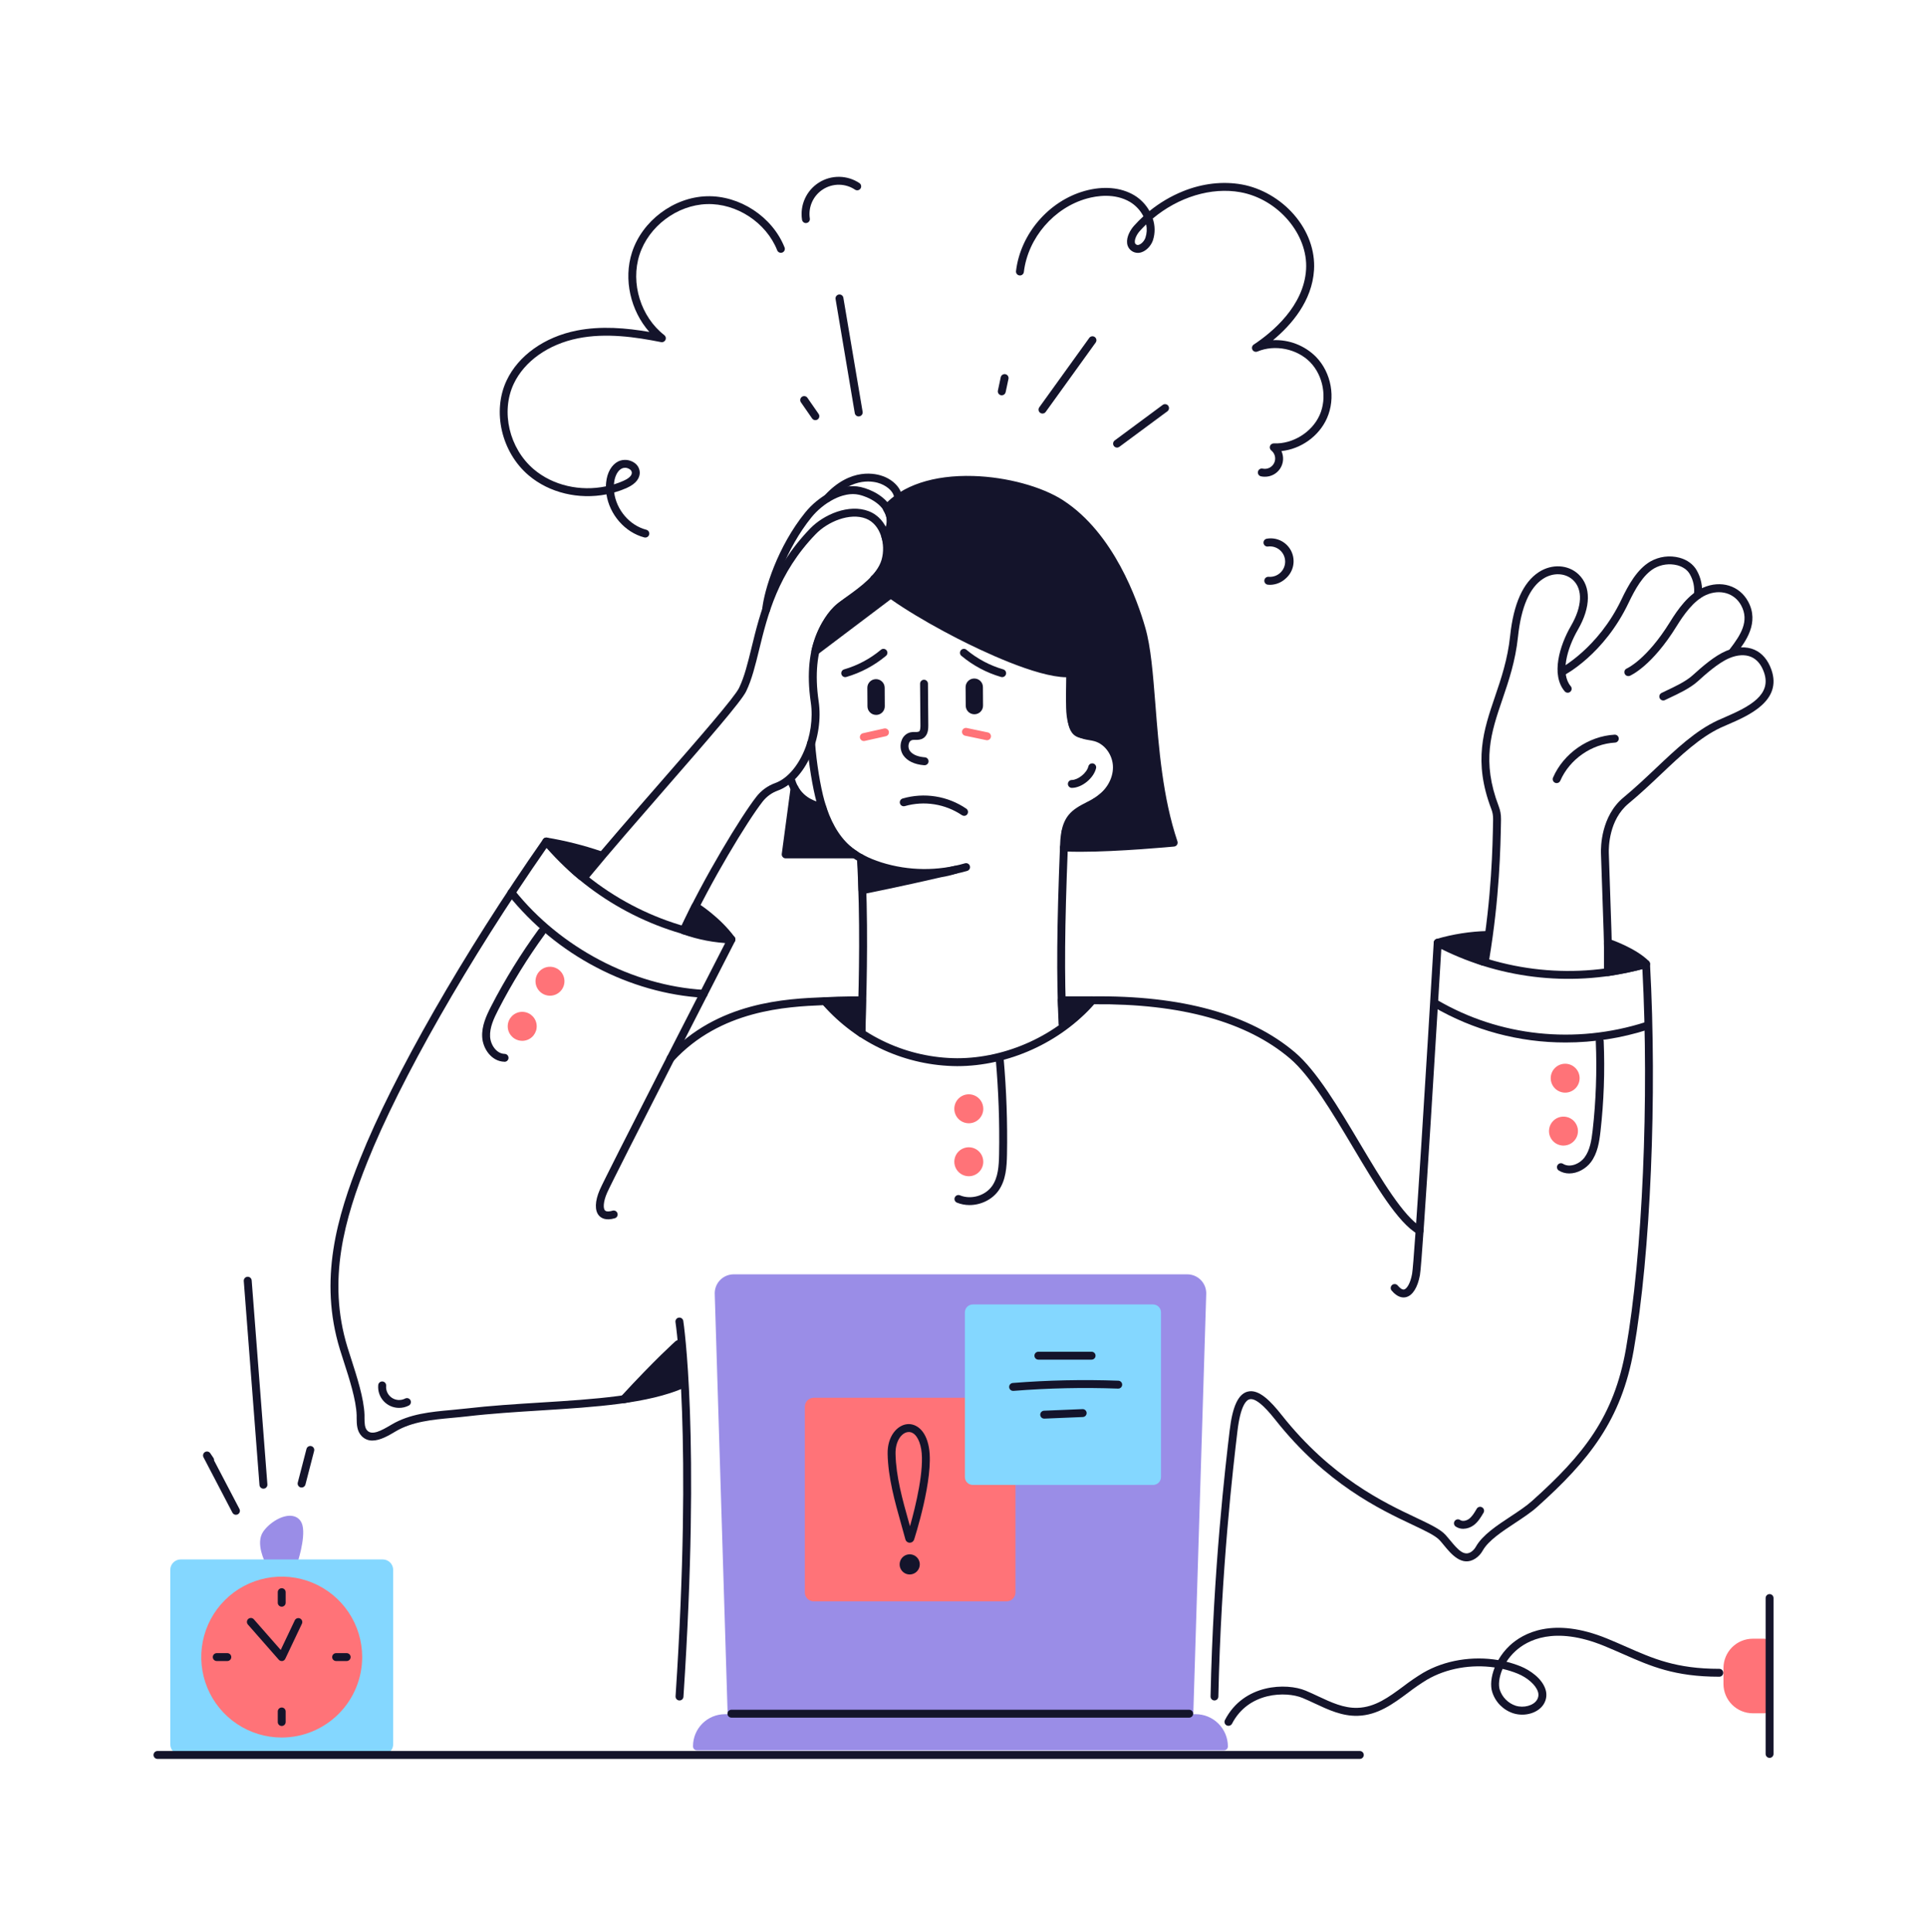 <svg width="350" height="351" viewBox="0 0 350 351" fill="none" xmlns="http://www.w3.org/2000/svg">
<path d="M48.981 283.854C48.981 283.854 47.154 280.469 48.405 278.661C49.902 276.496 53.67 274.843 54.261 277.329C54.782 279.517 53.258 284.014 53.258 284.014L48.981 283.854Z" fill="#9A8DE7"/>
<path d="M53.258 284.733H53.231L48.955 284.573C48.828 284.57 48.704 284.534 48.596 284.468C48.488 284.402 48.4 284.309 48.34 284.197C48.134 283.811 46.344 280.363 47.804 278.249C48.942 276.608 51.375 275.068 53.184 275.409C54.094 275.581 54.722 276.202 54.95 277.159C55.51 279.521 53.992 284.049 53.924 284.24C53.877 284.38 53.788 284.503 53.669 284.591C53.549 284.679 53.406 284.729 53.258 284.733ZM49.435 283.153L52.741 283.277C53.19 281.8 53.904 278.932 53.561 277.495C53.44 276.986 53.172 276.88 52.927 276.824C51.865 276.618 49.915 277.736 48.994 279.08C48.276 280.109 48.955 282.117 49.435 283.153Z" fill="#9A8DE7"/>
<path d="M215.991 312.127H132.902L130.528 235.031C130.516 234.666 130.578 234.304 130.71 233.963C130.842 233.622 131.041 233.312 131.295 233.049C131.55 232.788 131.854 232.579 132.19 232.437C132.526 232.294 132.888 232.222 133.253 232.222H215.64C216.005 232.222 216.366 232.294 216.702 232.437C217.038 232.579 217.343 232.788 217.597 233.049C217.852 233.312 218.051 233.622 218.183 233.963C218.315 234.304 218.377 234.666 218.365 235.031L215.991 312.127Z" fill="#9A8DE7"/>
<path d="M215.991 312.845H132.902C132.715 312.845 132.537 312.772 132.403 312.643C132.269 312.513 132.19 312.336 132.185 312.149L129.816 235.054C129.801 234.593 129.88 234.134 130.046 233.704C130.213 233.274 130.464 232.881 130.785 232.551C131.107 232.22 131.49 231.956 131.915 231.776C132.34 231.597 132.796 231.503 133.257 231.503H215.644C216.105 231.503 216.561 231.597 216.987 231.776C217.412 231.956 217.796 232.219 218.118 232.55C218.439 232.881 218.689 233.273 218.856 233.704C219.023 234.134 219.101 234.593 219.087 235.054L216.713 312.149C216.706 312.337 216.628 312.514 216.493 312.644C216.358 312.773 216.178 312.846 215.991 312.845ZM133.6 311.41H215.296L217.648 235.012C217.656 234.742 217.61 234.474 217.513 234.223C217.417 233.972 217.27 233.743 217.083 233.55C216.895 233.357 216.671 233.203 216.424 233.098C216.175 232.993 215.909 232.94 215.64 232.94H133.253C132.984 232.94 132.718 232.993 132.469 233.098C132.222 233.203 131.998 233.357 131.81 233.55C131.623 233.743 131.476 233.972 131.38 234.223C131.283 234.474 131.237 234.742 131.245 235.012L133.6 311.41Z" fill="#9A8DE7"/>
<path d="M131.662 312.127H217.164C217.84 312.126 218.51 312.258 219.134 312.515C219.759 312.773 220.328 313.151 220.806 313.63C221.284 314.107 221.663 314.674 221.922 315.299C222.181 315.923 222.314 316.593 222.313 317.268H126.589V317.211C126.589 315.865 127.123 314.573 128.073 313.619C129.024 312.666 130.315 312.129 131.662 312.127Z" fill="#9A8DE7"/>
<path d="M222.313 317.986H126.589C126.399 317.986 126.217 317.91 126.082 317.776C125.947 317.642 125.872 317.459 125.872 317.269V317.209C125.874 315.672 126.485 314.198 127.573 313.111C128.66 312.023 130.133 311.411 131.671 311.41H217.163C218.717 311.411 220.206 312.028 221.304 313.126C222.403 314.225 223.021 315.714 223.023 317.266C223.023 317.455 222.949 317.637 222.816 317.772C222.683 317.907 222.503 317.984 222.313 317.986ZM127.365 316.551H221.528C221.357 315.516 220.824 314.576 220.025 313.897C219.226 313.219 218.212 312.846 217.163 312.845H131.671C130.628 312.846 129.619 313.22 128.828 313.899C128.036 314.58 127.513 315.52 127.354 316.551H127.365Z" fill="#9A8DE7"/>
<path d="M182.825 254.644H147.798C147.301 254.644 146.898 255.048 146.898 255.545V289.293C146.898 289.791 147.301 290.194 147.798 290.194H182.825C183.322 290.194 183.725 289.791 183.725 289.293V255.545C183.725 255.048 183.322 254.644 182.825 254.644Z" fill="#FF7378"/>
<path d="M182.822 290.914H147.798C147.37 290.914 146.958 290.742 146.655 290.439C146.351 290.135 146.181 289.725 146.18 289.295V255.545C146.181 255.117 146.351 254.705 146.655 254.402C146.958 254.098 147.37 253.928 147.798 253.927H182.822C183.252 253.928 183.662 254.098 183.966 254.402C184.269 254.705 184.441 255.117 184.441 255.545V289.295C184.441 289.725 184.269 290.135 183.966 290.439C183.662 290.742 183.252 290.914 182.822 290.914ZM147.798 255.363C147.75 255.363 147.703 255.382 147.67 255.417C147.635 255.45 147.616 255.497 147.616 255.545V289.295C147.616 289.344 147.635 289.39 147.67 289.425C147.703 289.459 147.75 289.479 147.798 289.479H182.822C182.87 289.479 182.917 289.459 182.952 289.425C182.986 289.39 183.004 289.344 183.004 289.295V255.545C183.004 255.497 182.986 255.45 182.952 255.417C182.917 255.382 182.87 255.363 182.822 255.363H147.798Z" fill="#FF7378"/>
<path d="M209.433 237.691H176.688C176.288 237.691 175.964 238.016 175.964 238.416V268.325C175.964 268.725 176.288 269.049 176.688 269.049H209.433C209.833 269.049 210.158 268.725 210.158 268.325V238.416C210.158 238.016 209.833 237.691 209.433 237.691Z" fill="#84D7FF"/>
<path d="M209.434 269.764H176.688C176.308 269.764 175.943 269.614 175.673 269.344C175.404 269.075 175.252 268.71 175.252 268.329V238.414C175.252 238.033 175.404 237.668 175.673 237.399C175.943 237.129 176.308 236.978 176.688 236.978H209.434C209.814 236.978 210.18 237.129 210.449 237.399C210.717 237.668 210.869 238.033 210.869 238.414V268.325C210.87 268.514 210.833 268.7 210.761 268.875C210.689 269.05 210.583 269.209 210.45 269.342C210.317 269.476 210.159 269.582 209.984 269.655C209.81 269.727 209.622 269.764 209.434 269.764ZM176.688 238.409V268.325H209.44V238.409H176.688Z" fill="#84D7FF"/>
<path d="M192.985 186.701C192.8 186.701 192.622 186.63 192.489 186.503C192.356 186.375 192.277 186.201 192.269 186.016C191.877 177.125 191.947 168.427 192.521 153.923C192.591 152.182 192.685 149.794 194.078 148.065C194.966 146.966 196.189 146.343 197.359 145.74C197.922 145.465 198.47 145.161 199 144.827C200.932 143.561 202.138 141.492 202.148 139.424C202.159 137.243 200.713 135.189 198.771 134.65C198.475 134.568 198.155 134.515 197.824 134.457C197.121 134.338 196.389 134.213 195.719 133.803C194.004 132.762 193.706 130.597 193.641 128.62C193.579 126.75 193.641 124.071 193.7 121.481C193.76 118.89 193.819 116.253 193.76 114.423C193.754 114.233 193.824 114.048 193.953 113.909C194.084 113.77 194.264 113.688 194.454 113.682C194.644 113.676 194.83 113.745 194.968 113.876C195.107 114.006 195.189 114.186 195.196 114.376C195.257 116.247 195.196 118.925 195.136 121.516C195.077 124.106 195.015 126.744 195.075 128.573C195.129 130.246 195.337 131.891 196.463 132.576C196.904 132.846 197.469 132.941 198.067 133.042C198.433 133.099 198.796 133.173 199.154 133.268C201.693 133.973 203.598 136.626 203.584 139.433C203.571 141.974 202.118 144.501 199.786 146.027C199.21 146.389 198.617 146.721 198.005 147.019C196.91 147.577 195.875 148.107 195.18 148.965C194.166 150.223 194.019 151.98 193.949 153.98C193.376 168.442 193.308 177.107 193.697 185.952C193.7 186.047 193.686 186.141 193.655 186.23C193.622 186.319 193.573 186.399 193.509 186.469C193.446 186.539 193.369 186.595 193.284 186.635C193.199 186.674 193.105 186.697 193.012 186.701H192.985Z" fill="#14142B"/>
<path d="M167.945 159.307C165.138 159.31 162.349 158.884 159.671 158.043C157.044 157.223 154.981 156.111 153.367 154.677C151.139 152.696 149.458 149.755 148.369 145.913C147.6 143.207 146.859 138.65 146.607 135.081C146.593 134.891 146.656 134.702 146.781 134.558C146.906 134.413 147.083 134.325 147.273 134.312C147.464 134.298 147.652 134.361 147.796 134.486C147.94 134.611 148.029 134.788 148.043 134.978C148.289 138.464 149.009 142.896 149.753 145.522C150.766 149.089 152.305 151.808 154.324 153.603C155.785 154.901 157.677 155.906 160.11 156.679C165.037 158.219 170.308 158.274 175.265 156.834C175.448 156.781 175.644 156.801 175.812 156.892C175.98 156.983 176.105 157.137 176.159 157.319C176.213 157.502 176.194 157.699 176.103 157.866C176.012 158.034 175.858 158.159 175.676 158.213C173.164 158.944 170.561 159.312 167.945 159.307Z" fill="#14142B"/>
<path d="M156.464 188.424C156.274 188.421 156.092 188.343 155.959 188.207C155.826 188.071 155.752 187.888 155.755 187.697C155.755 186.996 155.789 185.933 155.826 184.586C155.99 178.345 156.297 166.727 155.644 155.927C155.632 155.735 155.696 155.549 155.822 155.406C155.948 155.263 156.127 155.177 156.317 155.165C156.507 155.153 156.695 155.217 156.837 155.343C156.981 155.469 157.067 155.648 157.079 155.838C157.737 166.708 157.43 178.362 157.263 184.626C157.228 185.965 157.203 187.023 157.194 187.714C157.192 187.808 157.172 187.902 157.135 187.989C157.098 188.075 157.044 188.155 156.976 188.22C156.909 188.287 156.828 188.338 156.741 188.373C156.652 188.408 156.559 188.425 156.464 188.424Z" fill="#14142B"/>
<path d="M194.679 143.133C194.489 143.133 194.306 143.057 194.172 142.922C194.036 142.788 193.96 142.605 193.96 142.414C193.96 142.224 194.036 142.042 194.172 141.907C194.306 141.773 194.489 141.697 194.679 141.697C195.737 141.697 197.386 140.485 197.686 139.213C197.733 139.032 197.85 138.877 198.01 138.78C198.171 138.685 198.362 138.654 198.544 138.697C198.727 138.741 198.885 138.853 198.985 139.011C199.086 139.169 199.121 139.36 199.082 139.543C198.649 141.375 196.514 143.12 194.69 143.133H194.679Z" fill="#14142B"/>
<path d="M167.913 139.018H167.856C166.092 138.879 164.78 138.249 164.054 137.197C163.795 136.799 163.634 136.344 163.585 135.872C163.536 135.399 163.601 134.922 163.773 134.48C163.897 134.127 164.107 133.811 164.383 133.56C164.66 133.31 164.993 133.132 165.356 133.044C165.65 132.986 165.95 132.964 166.249 132.978C166.476 133.004 166.706 132.977 166.922 132.898C167.184 132.727 167.177 132.006 167.176 131.77L167.114 124.211C167.113 124.116 167.131 124.023 167.167 123.935C167.202 123.848 167.254 123.769 167.32 123.701C167.386 123.633 167.464 123.58 167.552 123.543C167.638 123.506 167.731 123.487 167.826 123.486C168.015 123.486 168.197 123.561 168.331 123.694C168.465 123.828 168.542 124.009 168.544 124.198L168.605 131.758C168.605 132.281 168.622 133.506 167.694 134.104C167.202 134.421 166.669 134.416 166.228 134.413C166.04 134.404 165.852 134.415 165.666 134.445C165.533 134.482 165.413 134.552 165.315 134.648C165.217 134.743 165.144 134.862 165.104 134.994C165.018 135.218 164.984 135.46 165.006 135.699C165.028 135.938 165.105 136.17 165.231 136.374C165.826 137.24 167.044 137.506 167.964 137.578C168.057 137.582 168.15 137.604 168.235 137.644C168.322 137.683 168.399 137.739 168.463 137.808C168.527 137.877 168.576 137.959 168.609 138.048C168.641 138.136 168.657 138.23 168.653 138.324C168.65 138.419 168.628 138.511 168.588 138.597C168.548 138.682 168.492 138.759 168.423 138.823C168.354 138.887 168.273 138.938 168.184 138.97C168.097 139.003 168.002 139.018 167.908 139.015L167.913 139.018Z" fill="#14142B"/>
<path d="M179.28 134.475C179.23 134.475 179.18 134.471 179.131 134.461L175.281 133.653C175.099 133.61 174.94 133.498 174.84 133.34C174.74 133.181 174.705 132.991 174.743 132.808C174.782 132.625 174.889 132.464 175.045 132.359C175.201 132.254 175.39 132.214 175.574 132.248L179.426 133.057C179.599 133.094 179.751 133.193 179.854 133.337C179.958 133.479 180.006 133.655 179.987 133.831C179.97 134.006 179.887 134.17 179.758 134.289C179.627 134.408 179.457 134.474 179.28 134.475Z" fill="#FF7378"/>
<path d="M148.823 147.185C148.773 147.185 148.722 147.18 148.672 147.171C147.646 146.952 144.238 145.94 143.052 142.07C143.013 141.893 143.041 141.707 143.134 141.551C143.226 141.394 143.374 141.278 143.548 141.226C143.722 141.174 143.908 141.189 144.072 141.27C144.234 141.35 144.361 141.49 144.425 141.66C145.356 144.693 147.911 145.556 148.974 145.777C149.147 145.814 149.299 145.914 149.403 146.057C149.506 146.2 149.554 146.378 149.535 146.553C149.516 146.729 149.434 146.892 149.302 147.01C149.171 147.129 149.001 147.194 148.823 147.195V147.185Z" fill="#14142B"/>
<path d="M176.97 128.519H176.997C177.179 128.518 177.326 128.37 177.325 128.187L177.303 124.815C177.302 124.633 177.154 124.486 176.97 124.487H176.945C176.762 124.488 176.615 124.638 176.616 124.82L176.638 128.191C176.639 128.375 176.788 128.52 176.97 128.519Z" fill="#14142B"/>
<path d="M176.963 129.758C176.552 129.757 176.156 129.594 175.864 129.304C175.573 129.014 175.407 128.62 175.405 128.208L175.381 124.834C175.38 124.63 175.419 124.427 175.497 124.236C175.574 124.047 175.687 123.875 175.831 123.729C175.975 123.583 176.146 123.466 176.335 123.387C176.522 123.308 176.725 123.266 176.93 123.265H176.969C177.381 123.265 177.775 123.428 178.067 123.717C178.36 124.008 178.526 124.402 178.528 124.813L178.55 128.187C178.552 128.601 178.39 128.998 178.101 129.293C177.81 129.587 177.415 129.755 177.002 129.758H176.963Z" fill="#14142B"/>
<path d="M156.9 134.621C156.723 134.622 156.552 134.557 156.42 134.439C156.287 134.321 156.203 134.158 156.184 133.982C156.164 133.805 156.211 133.628 156.315 133.483C156.419 133.34 156.571 133.24 156.745 133.201L160.58 132.345C160.766 132.303 160.962 132.337 161.121 132.439C161.282 132.541 161.397 132.703 161.439 132.888C161.48 133.075 161.446 133.27 161.344 133.431C161.242 133.592 161.079 133.705 160.894 133.747L157.052 134.605C157.002 134.615 156.952 134.62 156.9 134.621Z" fill="#FF7378"/>
<path d="M159.116 124.617H159.089C158.906 124.618 158.76 124.766 158.761 124.949L158.782 128.321C158.783 128.503 158.933 128.65 159.115 128.649H159.142C159.324 128.648 159.471 128.498 159.469 128.316L159.447 124.945C159.446 124.763 159.298 124.616 159.116 124.617Z" fill="#14142B"/>
<path d="M159.117 129.873C158.705 129.873 158.311 129.711 158.018 129.42C157.726 129.131 157.559 128.737 157.557 128.325L157.534 124.951C157.533 124.747 157.572 124.542 157.649 124.353C157.726 124.163 157.841 123.991 157.984 123.845C158.128 123.699 158.299 123.582 158.488 123.503C158.677 123.424 158.88 123.382 159.084 123.38H159.122C159.535 123.382 159.93 123.545 160.222 123.837C160.515 124.127 160.679 124.523 160.683 124.934L160.702 128.308C160.705 128.721 160.544 129.119 160.253 129.413C159.963 129.707 159.567 129.874 159.154 129.878H159.117V129.873Z" fill="#14142B"/>
<path d="M156.507 156.579L156.646 161.721C156.646 161.721 166.101 159.824 173.479 158.019C173.479 158.019 164.794 160.99 156.507 156.579Z" fill="#14142B"/>
<path d="M156.646 162.438C156.484 162.439 156.326 162.384 156.199 162.283C156.117 162.217 156.051 162.134 156.004 162.041C155.958 161.948 155.932 161.845 155.928 161.74L155.788 156.597C155.785 156.471 155.815 156.347 155.875 156.237C155.934 156.126 156.022 156.033 156.129 155.966C156.236 155.901 156.359 155.864 156.484 155.86C156.61 155.857 156.735 155.886 156.845 155.944C162.244 158.816 167.862 158.436 170.921 157.894C171.741 157.702 172.532 157.512 173.308 157.321C173.398 157.294 173.494 157.285 173.587 157.295C173.68 157.304 173.771 157.332 173.854 157.378C173.937 157.422 174.011 157.483 174.07 157.556C174.13 157.629 174.174 157.714 174.201 157.804C174.228 157.895 174.237 157.989 174.228 158.083C174.217 158.177 174.189 158.268 174.145 158.351C174.1 158.434 174.039 158.507 173.966 158.566C173.893 158.625 173.809 158.671 173.718 158.697C172.825 158.983 171.912 159.203 170.987 159.353C164.239 160.927 156.88 162.407 156.795 162.43C156.746 162.438 156.696 162.441 156.646 162.438ZM157.262 157.749L157.346 160.846C158.521 160.606 160.832 160.129 163.578 159.537C161.393 159.267 159.262 158.664 157.257 157.749H157.262Z" fill="#14142B"/>
<path d="M72.485 255.763C71.957 255.764 71.434 255.656 70.95 255.443C70.466 255.231 70.032 254.92 69.675 254.53C69.319 254.14 69.047 253.681 68.879 253.179C68.71 252.678 68.649 252.148 68.697 251.621C68.714 251.431 68.806 251.255 68.953 251.133C69.1 251.01 69.289 250.952 69.48 250.968C69.67 250.986 69.846 251.078 69.968 251.225C70.091 251.371 70.15 251.561 70.133 251.751C70.094 252.173 70.17 252.599 70.353 252.983C70.535 253.366 70.817 253.693 71.169 253.93C71.521 254.168 71.931 254.306 72.355 254.33C72.778 254.355 73.201 254.265 73.578 254.07C73.662 254.026 73.754 253.998 73.849 253.99C73.944 253.98 74.039 253.991 74.129 254.019C74.22 254.047 74.304 254.094 74.377 254.154C74.45 254.216 74.51 254.291 74.553 254.375C74.597 254.46 74.623 254.552 74.631 254.647C74.639 254.741 74.627 254.837 74.598 254.927C74.569 255.018 74.521 255.1 74.46 255.173C74.397 255.245 74.322 255.303 74.237 255.347C73.695 255.624 73.094 255.767 72.485 255.763Z" fill="#14142B"/>
<path d="M42.855 275.192C42.724 275.191 42.595 275.154 42.483 275.087C42.37 275.019 42.279 274.922 42.217 274.806L36.955 264.728C36.873 264.566 36.856 264.378 36.907 264.204C36.958 264.03 37.073 263.882 37.229 263.789C37.385 263.697 37.57 263.666 37.748 263.705C37.925 263.742 38.081 263.846 38.185 263.995L38.761 264.848C38.854 264.986 38.896 265.151 38.88 265.316L43.493 274.135C43.55 274.244 43.578 274.367 43.574 274.491C43.57 274.613 43.535 274.733 43.471 274.839C43.407 274.944 43.317 275.032 43.209 275.093C43.102 275.153 42.98 275.185 42.857 275.185L42.855 275.192Z" fill="#14142B"/>
<path d="M47.843 270.443C47.663 270.443 47.489 270.376 47.356 270.252C47.224 270.13 47.143 269.962 47.129 269.781L44.276 232.718C44.262 232.528 44.324 232.34 44.448 232.194C44.573 232.05 44.75 231.961 44.94 231.946C45.13 231.932 45.319 231.994 45.463 232.118C45.608 232.242 45.698 232.419 45.712 232.61L48.565 269.67C48.579 269.86 48.517 270.048 48.393 270.193C48.269 270.337 48.093 270.427 47.903 270.441L47.843 270.443Z" fill="#14142B"/>
<path d="M54.779 270.235C54.719 270.235 54.658 270.228 54.599 270.213C54.415 270.165 54.257 270.046 54.161 269.882C54.064 269.717 54.037 269.523 54.084 269.338L55.666 263.226C55.713 263.042 55.832 262.883 55.996 262.786C56.16 262.691 56.356 262.663 56.54 262.71C56.725 262.757 56.883 262.876 56.979 263.041C57.076 263.205 57.104 263.4 57.056 263.584L55.475 269.699C55.434 269.853 55.344 269.988 55.219 270.086C55.093 270.183 54.938 270.235 54.779 270.235Z" fill="#14142B"/>
<path d="M117.213 97.657C117.151 97.656 117.09 97.648 117.03 97.634C113.457 96.705 110.697 93.425 110.151 89.808C105.128 90.788 99.792 89.557 96.024 86.36C91.082 82.164 89.359 74.751 92.015 69.12C94.141 64.608 98.883 61.225 104.698 60.063C109.183 59.166 113.792 59.589 117.941 60.303C114.528 56.457 113.203 50.739 114.795 45.835C116.64 40.129 122.34 35.847 128.331 35.654C134.322 35.461 140.284 39.368 142.499 44.945C142.569 45.122 142.566 45.32 142.49 45.495C142.415 45.669 142.273 45.807 142.095 45.877C141.919 45.947 141.721 45.944 141.546 45.869C141.371 45.793 141.233 45.651 141.163 45.474C139.172 40.435 133.798 36.905 128.38 37.08C122.961 37.254 117.828 41.118 116.156 46.268C114.485 51.418 116.378 57.565 120.658 60.881C120.786 60.98 120.877 61.12 120.916 61.277C120.954 61.434 120.939 61.6 120.872 61.747C120.805 61.894 120.69 62.014 120.546 62.088C120.401 62.162 120.237 62.184 120.078 62.153C115.49 61.236 110.106 60.434 104.979 61.461C99.605 62.534 95.245 65.623 93.311 69.723C90.921 74.788 92.49 81.464 96.951 85.254C100.438 88.212 105.397 89.322 110.051 88.353C110.051 88.116 110.069 87.876 110.094 87.636C110.28 85.829 111.08 84.438 112.292 83.821C112.742 83.611 113.236 83.518 113.731 83.552C114.226 83.585 114.704 83.743 115.121 84.012C115.459 84.21 115.738 84.497 115.928 84.841C116.117 85.185 116.21 85.574 116.197 85.966C116.163 86.729 115.718 87.812 113.796 88.665C113.066 88.985 112.316 89.254 111.55 89.471C111.96 92.591 114.319 95.444 117.391 96.239C117.561 96.283 117.708 96.386 117.807 96.531C117.905 96.676 117.947 96.851 117.925 97.025C117.902 97.198 117.818 97.357 117.688 97.473C117.556 97.589 117.388 97.653 117.213 97.653V97.657ZM113.507 84.984C113.313 84.981 113.121 85.024 112.947 85.109C111.856 85.667 111.587 87.172 111.523 87.794C111.523 87.859 111.511 87.925 111.507 87.999C112.088 87.819 112.659 87.606 113.215 87.361C113.907 87.057 114.733 86.561 114.762 85.911C114.76 85.772 114.72 85.637 114.648 85.519C114.576 85.4 114.474 85.303 114.352 85.238C114.101 85.07 113.808 84.979 113.507 84.974V84.984Z" fill="#14142B"/>
<path d="M229.697 86.606C229.483 86.606 229.27 86.584 229.061 86.541C228.966 86.524 228.875 86.489 228.794 86.437C228.713 86.385 228.643 86.317 228.588 86.237C228.535 86.158 228.496 86.068 228.478 85.974C228.459 85.879 228.459 85.782 228.479 85.687C228.499 85.593 228.537 85.503 228.592 85.424C228.647 85.345 228.717 85.278 228.798 85.226C228.88 85.175 228.971 85.14 229.067 85.124C229.161 85.109 229.258 85.113 229.353 85.136C229.766 85.221 230.196 85.165 230.573 84.976C230.95 84.787 231.253 84.476 231.432 84.094C231.61 83.712 231.656 83.28 231.559 82.87C231.463 82.459 231.231 82.092 230.901 81.829C230.782 81.735 230.697 81.606 230.656 81.46C230.615 81.314 230.621 81.159 230.673 81.017C230.727 80.875 230.823 80.753 230.95 80.669C231.076 80.585 231.225 80.543 231.377 80.55C234.794 80.697 238.288 78.536 239.683 75.41C241.078 72.284 240.353 68.242 237.96 65.795C235.566 63.348 231.54 62.536 228.387 63.861C228.222 63.929 228.038 63.934 227.87 63.874C227.702 63.814 227.563 63.694 227.479 63.537C227.395 63.38 227.372 63.197 227.415 63.025C227.458 62.852 227.564 62.701 227.711 62.602C231.092 60.358 236.822 55.6 237.224 48.941C237.608 42.583 232.146 36.163 225.297 34.92C219.998 33.958 214.018 35.808 209.372 39.705C209.81 40.983 209.824 42.368 209.408 43.653C209.067 44.648 208.238 45.519 207.357 45.819C207.067 45.925 206.755 45.962 206.449 45.926C206.142 45.891 205.847 45.784 205.588 45.614C205.347 45.456 205.145 45.246 204.995 45.001C204.844 44.756 204.75 44.48 204.718 44.195C204.575 43.038 205.309 41.754 205.984 41.003C206.519 40.406 207.083 39.835 207.676 39.295C207.125 38.222 206.288 37.323 205.257 36.696C202.452 35.035 199.155 35.585 197.44 36.06C191.438 37.722 186.721 43.2 185.967 49.379C185.96 49.476 185.933 49.571 185.887 49.657C185.843 49.743 185.781 49.819 185.706 49.881C185.631 49.943 185.544 49.989 185.451 50.016C185.358 50.043 185.26 50.051 185.163 50.039C185.067 50.027 184.974 49.996 184.89 49.947C184.806 49.898 184.732 49.833 184.675 49.755C184.617 49.677 184.575 49.588 184.553 49.493C184.529 49.399 184.527 49.301 184.543 49.205C185.363 42.464 190.512 36.489 197.053 34.676C200.395 33.751 203.568 34.03 205.988 35.459C207.157 36.158 208.119 37.152 208.781 38.341C210.621 36.846 212.674 35.634 214.871 34.744C218.423 33.308 222.12 32.898 225.562 33.513C229.098 34.155 232.535 36.141 234.997 38.965C237.576 41.924 238.878 45.499 238.666 49.033C238.323 54.685 234.564 59.021 231.218 61.798C232.652 61.731 234.083 61.963 235.422 62.48C236.761 62.996 237.977 63.786 238.994 64.798C241.828 67.694 242.653 72.301 241.004 76.001C239.546 79.266 236.274 81.569 232.744 81.948C232.979 82.454 233.079 83.01 233.038 83.565C232.998 84.121 232.816 84.656 232.512 85.122C232.207 85.588 231.789 85.969 231.296 86.228C230.804 86.488 230.253 86.618 229.697 86.606ZM208.18 40.765C207.783 41.147 207.401 41.544 207.03 41.957C206.439 42.615 206.058 43.479 206.123 44.008C206.128 44.091 206.152 44.171 206.194 44.242C206.236 44.314 206.296 44.374 206.366 44.418C206.44 44.468 206.527 44.497 206.615 44.505C206.705 44.513 206.795 44.499 206.878 44.463C207.346 44.305 207.846 43.758 208.041 43.19C208.304 42.409 208.351 41.571 208.18 40.765Z" fill="#14142B"/>
<path d="M230.693 106.244C230.557 106.244 230.42 106.236 230.284 106.221C230.094 106.201 229.919 106.105 229.798 105.956C229.679 105.807 229.623 105.616 229.643 105.426C229.664 105.235 229.76 105.061 229.909 104.941C230.059 104.821 230.249 104.765 230.439 104.786C230.825 104.816 231.212 104.765 231.576 104.637C231.942 104.508 232.275 104.304 232.556 104.039C232.836 103.774 233.059 103.452 233.209 103.096C233.358 102.739 233.43 102.355 233.422 101.969C233.414 101.582 233.325 101.202 233.161 100.852C232.996 100.502 232.761 100.19 232.469 99.937C232.177 99.684 231.835 99.495 231.466 99.382C231.096 99.269 230.706 99.234 230.322 99.281C230.229 99.297 230.132 99.294 230.04 99.272C229.948 99.25 229.86 99.21 229.783 99.154C229.706 99.098 229.641 99.028 229.591 98.946C229.542 98.865 229.509 98.775 229.495 98.681C229.48 98.587 229.485 98.491 229.508 98.398C229.531 98.306 229.572 98.219 229.629 98.143C229.686 98.067 229.758 98.003 229.84 97.954C229.922 97.906 230.013 97.875 230.108 97.862C230.999 97.71 231.915 97.854 232.717 98.271C233.52 98.688 234.164 99.356 234.553 100.172C234.941 100.989 235.053 101.91 234.87 102.796C234.687 103.681 234.22 104.483 233.541 105.079C232.77 105.809 231.755 106.225 230.693 106.244Z" fill="#14142B"/>
<path d="M146.38 40.527C146.207 40.527 146.041 40.464 145.912 40.351C145.781 40.238 145.697 40.083 145.671 39.912C145.471 38.615 145.652 37.287 146.193 36.092C146.733 34.896 147.612 33.883 148.719 33.179C149.827 32.474 151.115 32.108 152.428 32.124C153.74 32.14 155.02 32.539 156.11 33.271C156.261 33.38 156.366 33.543 156.4 33.727C156.434 33.911 156.394 34.101 156.289 34.257C156.185 34.412 156.024 34.52 155.841 34.559C155.658 34.597 155.468 34.563 155.309 34.463C154.451 33.886 153.443 33.572 152.409 33.559C151.374 33.547 150.359 33.836 149.486 34.392C148.614 34.947 147.922 35.745 147.497 36.688C147.071 37.63 146.929 38.677 147.089 39.699C147.104 39.801 147.098 39.905 147.069 40.004C147.04 40.103 146.991 40.194 146.923 40.272C146.856 40.35 146.773 40.413 146.678 40.455C146.585 40.498 146.482 40.52 146.38 40.519V40.527Z" fill="#14142B"/>
<path d="M189.346 75.129C189.214 75.13 189.084 75.094 188.971 75.025C188.859 74.956 188.766 74.858 188.706 74.74C188.646 74.622 188.619 74.49 188.629 74.358C188.639 74.226 188.686 74.1 188.764 73.993L197.841 61.388C197.953 61.233 198.121 61.129 198.309 61.099C198.498 61.069 198.69 61.114 198.844 61.226C198.998 61.337 199.102 61.505 199.133 61.694C199.164 61.882 199.117 62.074 199.006 62.229L189.928 74.832C189.862 74.924 189.774 74.999 189.673 75.051C189.573 75.103 189.459 75.129 189.346 75.129Z" fill="#14142B"/>
<path d="M202.884 81.313C202.734 81.312 202.587 81.265 202.464 81.176C202.343 81.088 202.252 80.963 202.204 80.82C202.158 80.676 202.156 80.522 202.202 80.378C202.247 80.234 202.337 80.108 202.459 80.019L211.179 73.56C211.255 73.504 211.34 73.463 211.433 73.44C211.524 73.418 211.619 73.413 211.713 73.427C211.806 73.441 211.896 73.473 211.976 73.521C212.057 73.57 212.128 73.634 212.184 73.71C212.24 73.786 212.281 73.872 212.304 73.963C212.326 74.055 212.331 74.15 212.317 74.243C212.303 74.337 212.271 74.426 212.222 74.507C212.173 74.588 212.11 74.659 212.035 74.715L203.311 81.171C203.189 81.264 203.038 81.314 202.884 81.313Z" fill="#14142B"/>
<path d="M181.951 71.815C181.901 71.814 181.851 71.809 181.8 71.799C181.615 71.759 181.453 71.647 181.349 71.487C181.245 71.327 181.21 71.133 181.25 70.947L181.764 68.533C181.784 68.441 181.821 68.354 181.875 68.276C181.929 68.198 181.996 68.132 182.076 68.081C182.155 68.029 182.244 67.994 182.336 67.977C182.429 67.96 182.524 67.961 182.616 67.981C182.708 68 182.796 68.038 182.874 68.091C182.952 68.145 183.017 68.213 183.069 68.292C183.12 68.371 183.156 68.46 183.172 68.553C183.19 68.645 183.189 68.741 183.169 68.833L182.652 71.257C182.616 71.416 182.526 71.558 182.399 71.659C182.272 71.76 182.113 71.815 181.951 71.815Z" fill="#14142B"/>
<path d="M155.959 75.652C155.79 75.652 155.625 75.592 155.496 75.482C155.366 75.372 155.28 75.22 155.252 75.053L151.761 54.308C151.736 54.123 151.783 53.935 151.894 53.785C152.004 53.635 152.17 53.533 152.353 53.502C152.537 53.471 152.726 53.513 152.88 53.619C153.033 53.725 153.139 53.887 153.176 54.07L156.679 74.813C156.708 75 156.662 75.19 156.553 75.344C156.443 75.497 156.276 75.601 156.091 75.633C156.048 75.643 156.003 75.649 155.959 75.652Z" fill="#14142B"/>
<path d="M148.09 76.327C147.973 76.327 147.859 76.299 147.756 76.245C147.654 76.191 147.565 76.113 147.5 76.017L145.471 73.088C145.417 73.011 145.379 72.923 145.359 72.831C145.339 72.739 145.337 72.644 145.354 72.55C145.37 72.458 145.405 72.369 145.457 72.289C145.508 72.21 145.573 72.141 145.652 72.087C145.729 72.034 145.816 71.996 145.908 71.975C146 71.955 146.096 71.954 146.189 71.97C146.282 71.987 146.371 72.022 146.451 72.073C146.53 72.124 146.599 72.19 146.653 72.268L148.685 75.199C148.761 75.307 148.805 75.433 148.814 75.565C148.823 75.697 148.795 75.828 148.733 75.945C148.671 76.062 148.579 76.159 148.466 76.226C148.351 76.294 148.222 76.329 148.09 76.327Z" fill="#14142B"/>
<path d="M193.241 153.951C199.952 154.333 213.17 153.078 213.17 153.078C208.569 139.4 209.73 122.612 207.325 114.206C204.919 105.799 200.07 96.293 192.743 91.518C185.415 86.743 167.992 84.469 161.057 92.363C162.188 94.192 162.006 96.075 160.797 97.402C162.028 101.028 160.456 103.582 158.771 105.223C160.859 108.894 186.216 122.996 194.42 122.295L194.556 129.653C194.62 131.565 194.986 133.503 196.894 133.346C202.048 132.935 203.468 137.447 202.887 140.888C202.256 144.644 196.529 146.992 195.486 147.964C194.87 148.529 193.481 150.485 193.498 151.541C193.541 154.318 193.241 153.951 193.241 153.951Z" fill="#14142B"/>
<path d="M196.216 154.742C195.19 154.742 194.242 154.723 193.381 154.677C193.251 154.696 193.12 154.679 192.998 154.633C192.876 154.585 192.768 154.507 192.686 154.406C192.597 154.298 192.542 154.167 192.528 154.028C192.513 153.89 192.539 153.75 192.602 153.625C192.633 153.563 192.673 153.507 192.721 153.457C192.785 152.827 192.805 152.192 192.778 151.56C192.756 150.159 194.374 148.021 194.993 147.447C195.484 147.055 196.008 146.706 196.56 146.405C198.503 145.242 201.753 143.296 202.178 140.776C202.454 139.135 202.272 136.861 200.93 135.396C200.002 134.371 198.662 133.936 196.947 134.069C196.606 134.11 196.259 134.078 195.93 133.977C195.601 133.875 195.298 133.706 195.038 133.481C194.055 132.603 193.879 130.989 193.836 129.678L193.713 123.037C188.194 122.994 178.171 118.183 173.975 116.037C167.055 112.501 159.397 107.772 158.148 105.577C158.069 105.439 158.038 105.279 158.06 105.121C158.083 104.964 158.157 104.819 158.271 104.708C160.414 102.62 161.019 100.306 160.117 97.632C160.075 97.511 160.068 97.381 160.094 97.256C160.12 97.13 160.18 97.014 160.266 96.92C161.292 95.788 161.365 94.225 160.447 92.74C160.365 92.61 160.329 92.456 160.342 92.303C160.355 92.15 160.417 92.005 160.518 91.889C163.771 88.185 169.542 86.261 176.775 86.473C182.841 86.649 189.263 88.394 193.135 90.917C202.308 96.894 206.597 109.056 208.014 114.007C209.04 117.549 209.411 122.415 209.86 128.043C210.476 135.946 211.185 144.904 213.857 152.848C213.892 152.95 213.904 153.06 213.89 153.167C213.877 153.275 213.838 153.379 213.779 153.47C213.721 153.559 213.641 153.636 213.548 153.692C213.455 153.747 213.351 153.782 213.242 153.792C212.769 153.836 203.138 154.742 196.216 154.742ZM194.185 153.275C199.903 153.467 209.288 152.7 212.209 152.453C209.711 144.566 209.027 135.87 208.423 128.167C207.985 122.612 207.603 117.815 206.634 114.413C205.262 109.616 201.122 97.843 192.352 92.129C185.731 87.822 168.971 85.179 161.938 92.476C162.828 94.242 162.702 96.124 161.6 97.572C162.42 100.395 161.771 103.046 159.711 105.296C161.245 107.013 166.966 110.854 174.629 114.77C183.551 119.322 190.934 121.873 194.357 121.579C194.455 121.571 194.553 121.582 194.647 121.614C194.74 121.645 194.825 121.695 194.899 121.761C194.971 121.827 195.031 121.907 195.071 121.996C195.112 122.085 195.134 122.182 195.137 122.28L195.27 129.642C195.288 130.175 195.346 131.829 195.994 132.41C196.109 132.508 196.244 132.578 196.39 132.618C196.536 132.657 196.688 132.664 196.837 132.638C198.984 132.47 200.765 133.089 201.989 134.428C203.679 136.274 203.925 139.04 203.593 141.015C203.06 144.186 199.453 146.348 197.299 147.639C196.837 147.893 196.393 148.18 195.971 148.497C195.402 149.029 194.201 150.807 194.214 151.538C194.226 152.267 194.215 152.848 194.185 153.275Z" fill="#14142B"/>
<path d="M67.635 261.7C67.276 261.707 66.919 261.641 66.587 261.503C66.255 261.367 65.955 261.162 65.705 260.905C64.805 259.993 64.79 258.73 64.778 257.623C64.778 257.444 64.778 257.266 64.778 257.092C64.684 254.288 63.428 250.412 62.421 247.297C62.177 246.539 61.946 245.825 61.745 245.167C57.86 232.495 61.213 221.02 65.416 210.506C71.462 195.382 84.192 173.142 98.641 152.464C98.704 152.374 98.787 152.298 98.884 152.246C98.981 152.192 99.089 152.162 99.199 152.157C99.309 152.151 99.419 152.172 99.519 152.217C99.62 152.261 99.709 152.329 99.779 152.413C108.161 162.307 120.034 168.589 132.929 169.951C133.046 169.963 133.156 170.003 133.254 170.068C133.351 170.132 133.432 170.22 133.487 170.322C133.543 170.425 133.573 170.539 133.574 170.656C133.575 170.774 133.548 170.889 133.495 170.993C133.275 171.421 111.394 214.082 110.256 216.715C109.536 218.378 109.552 219.524 109.872 219.886C110.155 220.205 110.863 220.057 111.259 219.941C111.349 219.914 111.444 219.904 111.538 219.915C111.631 219.924 111.722 219.952 111.805 219.998C111.888 220.042 111.962 220.103 112.021 220.176C112.081 220.249 112.125 220.334 112.152 220.424C112.179 220.515 112.188 220.609 112.178 220.702C112.168 220.797 112.14 220.888 112.095 220.971C112.051 221.054 111.99 221.127 111.917 221.185C111.843 221.245 111.759 221.29 111.669 221.317C110.069 221.789 109.226 221.317 108.798 220.837C107.991 219.927 108.043 218.216 108.939 216.144C110.014 213.657 128.443 177.696 131.744 171.261C119.183 169.676 107.636 163.552 99.277 154.044C85.105 174.422 72.674 196.193 66.741 211.038C62.639 221.293 59.357 232.493 63.108 244.74C63.314 245.387 63.537 246.096 63.779 246.847C64.805 250.049 66.103 254.026 66.203 257.036C66.203 257.22 66.203 257.412 66.203 257.602C66.214 258.526 66.224 259.397 66.716 259.893C67.594 260.781 69.192 259.947 71.033 258.849L71.101 258.81C74.405 256.841 78.279 256.484 82.031 256.145C82.89 256.064 83.78 255.982 84.639 255.882C89.039 255.369 93.663 255.077 98.135 254.798C108.002 254.183 117.324 253.594 123.737 250.787C123.912 250.71 124.109 250.707 124.286 250.777C124.464 250.847 124.606 250.983 124.682 251.158C124.759 251.333 124.762 251.53 124.692 251.708C124.622 251.885 124.486 252.027 124.311 252.103C117.665 255.009 108.223 255.602 98.225 256.23C93.772 256.509 89.168 256.798 84.808 257.309C83.93 257.412 83.031 257.493 82.162 257.574C78.573 257.906 74.86 258.248 71.833 260.049L71.768 260.088C70.619 260.773 69.06 261.7 67.635 261.7Z" fill="#14142B"/>
<path d="M127.787 181.254H127.744C121.169 180.874 114.426 178.955 108.244 175.702C102.1 172.481 96.686 168.029 92.339 162.623C92.22 162.474 92.166 162.284 92.187 162.095C92.209 161.905 92.305 161.732 92.454 161.613C92.603 161.496 92.793 161.441 92.982 161.463C93.171 161.484 93.344 161.58 93.463 161.729C101.755 172.144 114.924 179.076 127.828 179.823C128.018 179.827 128.199 179.909 128.33 180.047C128.461 180.186 128.532 180.37 128.526 180.56C128.52 180.751 128.44 180.931 128.301 181.062C128.163 181.194 127.978 181.264 127.787 181.258V181.254Z" fill="#14142B"/>
<path d="M91.637 192.884H91.623C89.283 192.835 87.704 190.522 87.582 188.407C87.466 186.382 88.331 184.51 89.223 182.772C91.731 177.908 94.611 173.245 97.837 168.824C97.892 168.746 97.962 168.679 98.043 168.629C98.124 168.578 98.214 168.544 98.308 168.528C98.402 168.513 98.499 168.516 98.591 168.538C98.684 168.56 98.772 168.6 98.849 168.657C98.926 168.713 98.991 168.784 99.04 168.866C99.09 168.948 99.122 169.039 99.136 169.133C99.15 169.228 99.144 169.325 99.12 169.417C99.096 169.509 99.054 169.595 98.996 169.671C95.816 174.036 92.977 178.638 90.505 183.438C89.699 185.002 88.92 186.669 89.016 188.333C89.102 189.816 90.181 191.426 91.651 191.457C91.842 191.459 92.024 191.537 92.157 191.672C92.29 191.809 92.364 191.992 92.362 192.182C92.36 192.372 92.283 192.554 92.147 192.687C92.011 192.82 91.828 192.895 91.637 192.892V192.884Z" fill="#14142B"/>
<path d="M257.844 224.284C257.719 224.283 257.595 224.25 257.486 224.189C253.892 222.111 249.956 215.5 245.794 208.505C241.974 202.092 238.024 195.458 234.289 192.284C226.438 185.61 214.467 182.302 198.714 182.439C192.636 189.383 183.141 193.683 173.866 193.683C169.255 193.655 164.702 192.654 160.503 190.745C156.305 188.836 152.558 186.063 149.505 182.607C142.891 182.878 130.853 183.473 122.311 192.768C122.248 192.839 122.171 192.896 122.085 192.937C121.999 192.978 121.906 193.001 121.81 193.006C121.716 193.011 121.621 192.997 121.532 192.964C121.442 192.931 121.36 192.882 121.29 192.817C121.22 192.753 121.164 192.676 121.124 192.588C121.084 192.502 121.063 192.409 121.059 192.314C121.056 192.218 121.071 192.124 121.105 192.035C121.138 191.947 121.19 191.865 121.255 191.796C130.299 181.951 142.903 181.441 149.675 181.163H149.792C149.9 181.16 150.009 181.179 150.109 181.223C150.209 181.267 150.298 181.332 150.368 181.416C153.287 184.791 156.893 187.504 160.946 189.372C164.998 191.24 169.403 192.22 173.866 192.245C182.852 192.245 192.036 188.036 197.832 181.26C197.898 181.182 197.98 181.12 198.073 181.077C198.165 181.034 198.267 181.01 198.368 181.009C214.646 180.805 227.037 184.238 235.214 191.188C239.132 194.517 243.143 201.254 247.023 207.769C250.903 214.282 254.936 221.053 258.205 222.945C258.342 223.025 258.448 223.148 258.508 223.294C258.568 223.44 258.578 223.602 258.537 223.753C258.496 223.906 258.406 224.042 258.281 224.137C258.155 224.234 258.002 224.287 257.844 224.287V224.284Z" fill="#14142B"/>
<path d="M176.089 218.92C175.303 218.923 174.524 218.771 173.796 218.474C173.623 218.399 173.486 218.26 173.415 218.085C173.343 217.91 173.345 217.716 173.416 217.541C173.488 217.367 173.626 217.228 173.8 217.153C173.972 217.08 174.168 217.077 174.343 217.147C176.377 217.987 178.953 217.235 180.212 215.432C181.299 213.871 181.426 211.825 181.465 209.69C181.568 203.905 181.363 198.118 180.85 192.356C180.842 192.261 180.851 192.166 180.88 192.076C180.908 191.986 180.954 191.902 181.014 191.828C181.075 191.756 181.15 191.697 181.234 191.652C181.318 191.609 181.41 191.582 181.504 191.574C181.598 191.566 181.693 191.575 181.783 191.604C181.873 191.632 181.957 191.678 182.03 191.739C182.103 191.8 182.162 191.874 182.207 191.958C182.25 192.042 182.277 192.134 182.285 192.229C182.8 198.042 183.006 203.88 182.901 209.717C182.858 211.988 182.707 214.366 181.389 216.255C180.209 217.941 178.14 218.92 176.089 218.92Z" fill="#14142B"/>
<path d="M165.243 280.259H165.215C165.036 280.254 164.865 280.192 164.726 280.08C164.587 279.969 164.488 279.816 164.444 279.643C164.203 278.745 163.943 277.822 163.692 276.93C162.522 272.767 161.31 268.464 161.219 264.138C161.15 260.857 163.006 258.892 164.786 258.722C166.238 258.583 168.143 259.619 168.724 262.999C169.674 268.522 166.057 279.589 166.025 279.697C165.971 279.862 165.866 280.004 165.725 280.104C165.585 280.206 165.417 280.259 165.243 280.259ZM165.066 260.158H164.923C163.768 260.269 162.606 261.778 162.655 264.114C162.742 268.257 163.929 272.472 165.075 276.547C165.141 276.783 165.209 277.021 165.28 277.261C166.306 273.661 167.946 266.887 167.315 263.248C166.979 261.322 166.117 260.147 165.066 260.147V260.158Z" fill="#14142B"/>
<path d="M198.264 247.002H188.6C188.41 247.002 188.226 246.926 188.092 246.79C187.958 246.656 187.882 246.473 187.882 246.283C187.882 246.093 187.958 245.911 188.092 245.775C188.226 245.641 188.41 245.565 188.6 245.565H198.264C198.455 245.565 198.637 245.641 198.772 245.775C198.906 245.911 198.982 246.093 198.982 246.283C198.982 246.473 198.906 246.656 198.772 246.79C198.637 246.926 198.455 247.002 198.264 247.002Z" fill="#14142B"/>
<path d="M184.037 252.674C183.847 252.681 183.662 252.613 183.522 252.484C183.382 252.354 183.299 252.174 183.292 251.984C183.284 251.793 183.352 251.607 183.482 251.469C183.611 251.329 183.791 251.246 183.981 251.239C190.35 250.731 196.742 250.595 203.127 250.828C203.318 250.835 203.497 250.917 203.627 251.057C203.757 251.196 203.826 251.381 203.819 251.571C203.812 251.761 203.731 251.942 203.591 252.072C203.452 252.201 203.266 252.27 203.076 252.263C196.746 252.034 190.408 252.171 184.094 252.674H184.037Z" fill="#14142B"/>
<path d="M189.671 257.715C189.481 257.718 189.296 257.647 189.159 257.515C189.022 257.384 188.943 257.202 188.938 257.011C188.935 256.821 189.007 256.637 189.139 256.499C189.271 256.363 189.451 256.283 189.642 256.28L196.615 255.991C196.709 255.986 196.804 256.001 196.892 256.034C196.981 256.066 197.062 256.115 197.132 256.18C197.2 256.244 197.256 256.321 197.297 256.406C197.337 256.491 197.359 256.584 197.363 256.679C197.366 256.772 197.352 256.867 197.319 256.955C197.287 257.044 197.238 257.126 197.174 257.195C197.109 257.265 197.032 257.321 196.947 257.36C196.861 257.4 196.769 257.422 196.674 257.426L189.701 257.715H189.671Z" fill="#14142B"/>
<path d="M223.121 313.521C223.007 313.522 222.895 313.494 222.793 313.442C222.709 313.399 222.635 313.339 222.574 313.267C222.513 313.196 222.468 313.112 222.439 313.022C222.411 312.932 222.4 312.837 222.408 312.744C222.415 312.651 222.442 312.559 222.485 312.476C225.908 305.836 233.704 305.707 237.118 307.122C237.895 307.444 238.669 307.808 239.421 308.16C241.803 309.276 244.054 310.33 246.549 310.258C249.741 310.17 252.239 308.314 254.883 306.361C256.034 305.475 257.233 304.653 258.476 303.901C262.434 301.595 267.463 300.793 272.129 301.583C272.694 300.592 273.406 299.694 274.24 298.917C276.611 296.722 282.058 293.643 291.927 297.686C293.157 298.192 294.305 298.695 295.414 299.183C300.266 301.322 304.458 303.17 312.272 303.17C312.462 303.17 312.645 303.246 312.78 303.38C312.915 303.515 312.99 303.698 312.99 303.888C312.99 304.078 312.915 304.261 312.78 304.395C312.645 304.531 312.462 304.605 312.272 304.605C304.157 304.605 299.835 302.703 294.84 300.503C293.742 300.02 292.608 299.52 291.39 299.021C282.258 295.278 277.342 298.013 275.223 299.975C274.61 300.542 274.071 301.184 273.618 301.886C274.5 302.104 275.365 302.384 276.206 302.725C277.872 303.404 280.044 304.891 280.688 306.85C280.844 307.299 280.898 307.778 280.846 308.25C280.793 308.723 280.636 309.178 280.384 309.581C279.406 311.18 276.984 311.913 274.873 311.255C273.972 310.965 273.154 310.463 272.485 309.792C271.818 309.122 271.321 308.3 271.036 307.397C270.666 306.255 270.806 304.612 271.483 302.924C267.262 302.308 262.767 303.062 259.206 305.135C258.01 305.863 256.857 306.658 255.748 307.512C253.04 309.524 250.242 311.602 246.597 311.705C243.764 311.786 241.25 310.607 238.82 309.468C238.085 309.124 237.324 308.769 236.578 308.46C233.59 307.229 226.766 307.333 223.77 313.144C223.707 313.261 223.612 313.357 223.498 313.424C223.384 313.491 223.254 313.525 223.121 313.521ZM272.909 303.182C272.236 304.723 272.135 306.147 272.393 306.946C272.611 307.628 272.988 308.248 273.492 308.756C273.995 309.265 274.612 309.648 275.291 309.873C276.756 310.33 278.522 309.848 279.152 308.821C279.295 308.594 279.385 308.339 279.413 308.073C279.442 307.807 279.408 307.537 279.316 307.286C278.924 306.095 277.42 304.764 275.656 304.045C274.765 303.684 273.847 303.396 272.909 303.182Z" fill="#14142B"/>
<path d="M269.773 174.916C269.734 174.915 269.695 174.912 269.655 174.906C269.469 174.874 269.302 174.771 269.191 174.618C269.08 174.464 269.034 174.272 269.063 174.086C270.934 162.805 271.1 153.867 271.188 149.064V148.756C271.198 148.153 271.09 147.555 270.872 146.992C267.547 138.271 269.479 132.599 271.522 126.592C272.658 123.253 273.833 119.801 274.285 115.516C274.901 109.671 276.658 105.772 279.501 103.93C281.875 102.392 284.833 102.562 286.712 104.341C289.015 106.533 288.967 110.288 286.594 114.39C284.57 117.877 283.382 122.407 285.29 124.661C285.352 124.733 285.397 124.817 285.426 124.907C285.454 124.997 285.465 125.092 285.458 125.185C285.45 125.279 285.423 125.37 285.38 125.454C285.337 125.538 285.277 125.613 285.205 125.674C285.134 125.734 285.05 125.781 284.96 125.809C284.87 125.838 284.775 125.849 284.681 125.841C284.588 125.832 284.495 125.807 284.413 125.764C284.329 125.72 284.254 125.661 284.193 125.589C281.674 122.61 283.244 117.307 285.352 113.67C287.374 110.184 287.511 107.091 285.723 105.387C284.332 104.066 282.097 103.961 280.281 105.136C277.821 106.732 276.282 110.276 275.713 115.67C275.245 120.112 274.043 123.644 272.882 127.057C270.831 133.06 269.073 138.245 272.215 146.484C272.499 147.217 272.637 147.998 272.626 148.784V149.092C272.536 153.933 272.369 162.943 270.483 174.319C270.453 174.486 270.367 174.639 270.236 174.747C270.107 174.857 269.942 174.916 269.773 174.916Z" fill="#14142B"/>
<path d="M292.111 176.153C291.921 176.153 291.739 176.077 291.604 175.942C291.47 175.808 291.394 175.626 291.394 175.434C291.394 172.552 291.188 166.651 291.002 161.444C290.918 159.08 290.84 156.847 290.782 154.993C290.75 153.895 290.782 148.251 294.895 144.861C296.946 143.159 298.884 141.334 300.748 139.57C304.452 136.065 307.949 132.752 311.956 130.884C312.351 130.702 312.803 130.505 313.282 130.3C317.853 128.327 321.836 126.216 320.39 122.131C319.9 120.742 319.123 119.807 318.081 119.349C316.971 118.864 315.541 118.94 314.059 119.581C312.037 120.448 309.719 122.547 308.335 123.8C306.95 125.053 304.718 126.084 303.37 126.717C302.989 126.893 302.661 127.047 302.469 127.15C302.386 127.199 302.293 127.231 302.197 127.244C302.101 127.257 302.003 127.251 301.91 127.224C301.817 127.199 301.729 127.154 301.653 127.094C301.578 127.033 301.515 126.958 301.469 126.873C301.422 126.787 301.394 126.693 301.386 126.597C301.377 126.5 301.389 126.403 301.419 126.311C301.448 126.219 301.497 126.133 301.561 126.06C301.624 125.988 301.702 125.928 301.79 125.886C302.017 125.762 302.345 125.61 302.762 125.415C304.038 124.817 306.175 123.819 307.37 122.736C309.25 121.037 311.425 119.149 313.493 118.263C315.338 117.469 317.184 117.389 318.658 118.034C320.055 118.65 321.118 119.899 321.733 121.651C323.748 127.342 317.546 130.018 313.842 131.617C313.371 131.821 312.929 132.01 312.551 132.186C308.757 133.956 305.34 137.189 301.725 140.612C299.844 142.394 297.897 144.234 295.799 145.969C292.21 148.93 292.179 153.968 292.208 154.95C292.265 156.796 292.343 159.031 292.425 161.392C292.609 166.612 292.819 172.527 292.819 175.434C292.819 175.623 292.745 175.804 292.613 175.938C292.48 176.073 292.3 176.15 292.111 176.153Z" fill="#14142B"/>
<path d="M124.189 169.731C124.086 169.731 123.984 169.708 123.89 169.663C123.804 169.625 123.727 169.569 123.664 169.5C123.6 169.43 123.55 169.349 123.517 169.261C123.484 169.172 123.469 169.079 123.474 168.984C123.477 168.89 123.5 168.798 123.539 168.712C127.847 159.397 134.6 148.303 137.363 144.76C138.244 143.619 139.43 142.752 140.786 142.261C142.806 141.537 144.683 139.503 145.942 136.676C147.202 133.85 147.692 130.524 147.265 127.627C145.673 116.798 149.677 111.382 153.313 108.742L153.818 108.379C156.279 106.601 159.355 104.39 160.126 101.673C160.916 98.904 159.957 95.247 157.268 94.209C154.357 93.09 150.356 94.759 148.17 97.021C141.278 104.146 139.404 111.809 137.899 117.961C137.179 120.907 136.557 123.452 135.521 125.597C134.62 127.457 128.367 134.621 121.128 142.936C116.074 148.746 110.834 154.747 106.845 159.605C106.786 159.681 106.712 159.744 106.629 159.792C106.545 159.839 106.453 159.868 106.357 159.878C106.262 159.889 106.165 159.881 106.073 159.853C105.981 159.826 105.896 159.78 105.822 159.719C105.748 159.658 105.687 159.582 105.642 159.498C105.598 159.413 105.571 159.32 105.563 159.224C105.555 159.128 105.566 159.033 105.596 158.94C105.626 158.849 105.674 158.765 105.737 158.693C109.745 153.82 114.985 147.81 120.051 141.998C126.926 134.113 133.419 126.666 134.233 124.975C135.204 122.967 135.81 120.492 136.51 117.625C138.056 111.298 139.982 103.426 147.144 96.02C149.621 93.459 154.193 91.484 157.788 92.868C161.322 94.23 162.473 98.701 161.513 102.064C160.598 105.262 157.308 107.635 154.662 109.542L154.162 109.903C150.846 112.309 147.205 117.299 148.693 127.418C149.156 130.579 148.635 134.164 147.256 137.263C145.844 140.446 143.662 142.761 141.274 143.621C140.174 144.019 139.21 144.722 138.495 145.65C135.773 149.136 129.102 160.098 124.842 169.321C124.783 169.444 124.691 169.549 124.575 169.621C124.46 169.694 124.326 169.732 124.189 169.731Z" fill="#14142B"/>
<path d="M139.155 111.454H139.082C138.893 111.434 138.719 111.34 138.598 111.193C138.477 111.045 138.421 110.856 138.44 110.666C138.797 107.159 141.239 99.283 146.274 93.077C148.549 90.272 152.669 87.638 156.343 88.481C158.336 88.938 161.033 90.298 162.074 92.618C162.739 94.103 162.612 95.758 161.706 97.411C161.614 97.578 161.46 97.702 161.276 97.755C161.094 97.808 160.897 97.787 160.73 97.695C160.564 97.603 160.44 97.449 160.386 97.266C160.334 97.083 160.355 96.887 160.447 96.72C161.138 95.46 161.244 94.277 160.764 93.206C159.993 91.484 157.825 90.294 156.021 89.88C153.085 89.205 149.457 91.432 147.388 93.982C142.808 99.628 140.234 107.223 139.869 110.812C139.851 110.988 139.767 111.151 139.635 111.269C139.503 111.387 139.333 111.453 139.155 111.454Z" fill="#14142B"/>
<path d="M150.28 91.227C150.141 91.228 150.004 91.188 149.887 91.112C149.77 91.036 149.678 90.927 149.622 90.8C149.566 90.672 149.547 90.531 149.57 90.393C149.594 90.255 149.657 90.128 149.751 90.025C154.538 84.795 159.163 86.042 160.467 86.539C162.485 87.324 163.841 88.916 163.841 90.499C163.841 90.689 163.765 90.872 163.631 91.007C163.496 91.141 163.314 91.217 163.124 91.217C162.933 91.217 162.75 91.141 162.616 91.007C162.481 90.872 162.406 90.689 162.406 90.499C162.406 89.519 161.395 88.448 159.944 87.878C158.855 87.455 154.979 86.428 150.807 90.985C150.742 91.06 150.66 91.12 150.569 91.162C150.478 91.204 150.38 91.226 150.28 91.227Z" fill="#14142B"/>
<path d="M156.549 181.727C156.549 181.727 153.036 181.688 149.816 181.883C151.897 183.974 154.117 185.919 156.464 187.705L156.549 181.727Z" fill="#14142B"/>
<path d="M156.464 188.424C156.307 188.423 156.154 188.372 156.029 188.276C153.654 186.468 151.404 184.499 149.3 182.382C149.205 182.283 149.142 182.158 149.115 182.024C149.088 181.89 149.101 181.751 149.151 181.624C149.2 181.497 149.286 181.386 149.395 181.305C149.506 181.225 149.637 181.177 149.773 181.168C152.983 180.973 156.525 181.009 156.56 181.009C156.751 181.014 156.932 181.092 157.067 181.227C157.133 181.295 157.185 181.375 157.22 181.463C157.256 181.55 157.274 181.645 157.271 181.739L157.185 187.716C157.182 187.904 157.105 188.084 156.97 188.216C156.836 188.349 156.657 188.423 156.468 188.424H156.464ZM151.491 182.521C152.446 183.43 153.951 184.789 155.766 186.25L155.821 182.443C154.905 182.443 153.25 182.453 151.491 182.521Z" fill="#14142B"/>
<path d="M192.837 181.725H198.376C196.838 183.486 195.086 185.045 193.157 186.366L192.837 181.725Z" fill="#14142B"/>
<path d="M193.159 187.078C192.978 187.077 192.803 187.008 192.67 186.884C192.538 186.761 192.457 186.59 192.444 186.409L192.122 181.766C192.115 181.668 192.128 181.569 192.16 181.477C192.193 181.383 192.244 181.298 192.312 181.227C192.38 181.155 192.46 181.098 192.551 181.058C192.641 181.019 192.739 180.998 192.837 181H198.375C198.511 181 198.645 181.039 198.759 181.112C198.875 181.185 198.966 181.29 199.023 181.414C199.081 181.537 199.102 181.674 199.085 181.809C199.067 181.945 199.012 182.072 198.925 182.177C197.346 183.991 195.544 185.596 193.559 186.953C193.44 187.032 193.301 187.077 193.159 187.078ZM193.6 182.443L193.781 185.035C194.822 184.242 195.805 183.376 196.726 182.445L193.6 182.443Z" fill="#14142B"/>
<path d="M175.964 203.342C177.021 203.342 177.877 202.486 177.877 201.429C177.877 200.372 177.021 199.516 175.964 199.516C174.907 199.516 174.05 200.372 174.05 201.429C174.05 202.486 174.907 203.342 175.964 203.342Z" fill="#FF7378"/>
<path d="M175.962 204.062C175.441 204.062 174.931 203.907 174.498 203.618C174.065 203.328 173.727 202.917 173.529 202.435C173.329 201.954 173.278 201.423 173.379 200.912C173.482 200.401 173.733 199.932 174.102 199.565C174.471 199.196 174.94 198.946 175.451 198.845C175.964 198.745 176.493 198.797 176.974 198.998C177.455 199.198 177.866 199.537 178.155 199.971C178.443 200.404 178.597 200.913 178.596 201.435C178.593 202.133 178.314 202.8 177.821 203.292C177.327 203.785 176.659 204.061 175.962 204.062ZM175.962 200.233C175.724 200.232 175.493 200.302 175.296 200.434C175.098 200.566 174.945 200.752 174.854 200.972C174.763 201.19 174.739 201.431 174.785 201.664C174.831 201.897 174.945 202.11 175.113 202.277C175.281 202.445 175.495 202.56 175.727 202.605C175.959 202.652 176.2 202.628 176.42 202.537C176.638 202.446 176.826 202.292 176.956 202.095C177.088 201.898 177.158 201.666 177.157 201.429C177.157 201.112 177.031 200.808 176.807 200.584C176.583 200.359 176.279 200.233 175.962 200.233Z" fill="#FF7378"/>
<path d="M175.964 212.965C177.021 212.965 177.877 212.109 177.877 211.052C177.877 209.995 177.021 209.139 175.964 209.139C174.907 209.139 174.05 209.995 174.05 211.052C174.05 212.109 174.907 212.965 175.964 212.965Z" fill="#FF7378"/>
<path d="M175.962 213.684C175.442 213.684 174.932 213.528 174.501 213.239C174.068 212.951 173.731 212.539 173.531 212.058C173.332 211.578 173.279 211.049 173.381 210.538C173.483 210.028 173.733 209.559 174.102 209.191C174.469 208.823 174.938 208.572 175.449 208.471C175.959 208.369 176.489 208.422 176.969 208.62C177.45 208.82 177.861 209.157 178.15 209.59C178.439 210.023 178.593 210.531 178.593 211.052C178.593 211.749 178.315 212.419 177.822 212.911C177.328 213.405 176.66 213.682 175.962 213.684ZM175.962 209.856C175.726 209.856 175.495 209.926 175.297 210.058C175.101 210.189 174.947 210.376 174.858 210.594C174.767 210.812 174.743 211.053 174.789 211.285C174.835 211.517 174.95 211.729 175.117 211.897C175.283 212.064 175.497 212.179 175.729 212.224C175.96 212.271 176.202 212.247 176.42 212.156C176.638 212.065 176.825 211.913 176.956 211.715C177.087 211.519 177.157 211.288 177.157 211.052C177.157 210.734 177.032 210.431 176.807 210.206C176.583 209.982 176.279 209.856 175.962 209.856Z" fill="#FF7378"/>
<path d="M99.892 180.169C100.949 180.169 101.806 179.312 101.806 178.256C101.806 177.199 100.949 176.341 99.892 176.341C98.835 176.341 97.978 177.199 97.978 178.256C97.978 179.312 98.835 180.169 99.892 180.169Z" fill="#FF7378"/>
<path d="M99.888 180.886C99.403 180.886 98.927 180.752 98.514 180.497C98.071 180.224 97.718 179.826 97.501 179.352C97.284 178.88 97.213 178.352 97.295 177.839C97.377 177.325 97.61 176.847 97.964 176.466C98.318 176.084 98.778 175.816 99.284 175.696C99.79 175.576 100.321 175.607 100.809 175.789C101.297 175.97 101.72 176.292 102.025 176.713C102.33 177.136 102.503 177.637 102.523 178.158C102.542 178.678 102.407 179.192 102.134 179.636C101.898 180.018 101.567 180.335 101.174 180.554C100.781 180.773 100.338 180.888 99.888 180.886ZM99.888 177.06C99.683 177.059 99.48 177.111 99.301 177.21C99.121 177.311 98.97 177.454 98.862 177.629C98.723 177.855 98.663 178.121 98.691 178.385C98.719 178.649 98.833 178.896 99.017 179.089C99.2 179.28 99.442 179.406 99.704 179.446C99.967 179.485 100.235 179.436 100.467 179.308C100.699 179.178 100.882 178.977 100.986 178.733C101.091 178.489 101.112 178.217 101.046 177.96C100.98 177.703 100.83 177.475 100.621 177.312C100.411 177.15 100.153 177.06 99.888 177.06Z" fill="#FF7378"/>
<path d="M94.851 188.366C95.908 188.366 96.765 187.509 96.765 186.452C96.765 185.395 95.908 184.539 94.851 184.539C93.794 184.539 92.938 185.395 92.938 186.452C92.938 187.509 93.794 188.366 94.851 188.366Z" fill="#FF7378"/>
<path d="M94.847 189.085C94.361 189.085 93.885 188.949 93.473 188.695C92.931 188.361 92.528 187.843 92.338 187.237C92.148 186.63 92.184 185.974 92.44 185.392C92.695 184.81 93.153 184.34 93.729 184.069C94.304 183.797 94.958 183.744 95.57 183.918C96.181 184.09 96.71 184.48 97.057 185.013C97.405 185.545 97.547 186.186 97.459 186.816C97.371 187.446 97.058 188.022 96.578 188.44C96.098 188.856 95.483 189.086 94.847 189.085ZM94.847 185.255C94.752 185.256 94.658 185.266 94.566 185.288C94.413 185.323 94.269 185.39 94.142 185.482C94.014 185.574 93.907 185.691 93.825 185.825C93.741 185.959 93.684 186.109 93.657 186.264C93.631 186.42 93.636 186.58 93.671 186.734C93.707 186.888 93.773 187.034 93.866 187.162C93.958 187.29 94.075 187.399 94.21 187.482C94.344 187.565 94.494 187.621 94.651 187.645C94.807 187.67 94.966 187.663 95.12 187.625C95.274 187.588 95.418 187.52 95.546 187.426C95.673 187.332 95.781 187.215 95.862 187.078C95.973 186.897 96.034 186.69 96.038 186.477C96.042 186.265 95.99 186.056 95.887 185.871C95.784 185.685 95.633 185.53 95.45 185.421C95.267 185.314 95.059 185.256 94.847 185.255Z" fill="#FF7378"/>
<path d="M123.418 308.919H123.372C123.277 308.913 123.186 308.888 123.101 308.848C123.017 308.806 122.941 308.747 122.879 308.676C122.816 308.606 122.77 308.523 122.739 308.433C122.709 308.345 122.696 308.25 122.703 308.156C125.829 260.83 122.719 240.391 122.687 240.189C122.656 240.001 122.703 239.809 122.815 239.655C122.927 239.501 123.096 239.398 123.284 239.368C123.473 239.339 123.664 239.385 123.818 239.497C123.972 239.609 124.076 239.777 124.105 239.966C124.137 240.172 127.274 260.73 124.135 308.25C124.122 308.432 124.041 308.601 123.908 308.726C123.775 308.85 123.6 308.919 123.418 308.919Z" fill="#14142B"/>
<path d="M108.931 155.316C105.763 154.246 102.515 153.428 99.217 152.873C99.217 152.873 102.593 156.529 104.47 158.225C104.656 158.393 105.401 159.026 105.553 159.148L108.931 155.316Z" fill="#14142B"/>
<path d="M105.553 159.867C105.388 159.867 105.228 159.811 105.1 159.707C104.948 159.583 104.193 158.944 103.988 158.758C102.109 157.061 98.83 153.511 98.691 153.359C98.589 153.248 98.525 153.109 98.507 152.961C98.489 152.813 98.517 152.662 98.588 152.532C98.659 152.4 98.769 152.294 98.904 152.228C99.038 152.163 99.189 152.141 99.337 152.165C102.679 152.723 105.972 153.551 109.181 154.64C109.291 154.68 109.391 154.746 109.47 154.832C109.549 154.919 109.606 155.024 109.635 155.137C109.664 155.25 109.665 155.369 109.638 155.483C109.611 155.598 109.556 155.703 109.479 155.791L106.101 159.624C106.032 159.701 105.948 159.763 105.853 159.805C105.759 159.847 105.656 159.868 105.553 159.867ZM101.246 153.982C102.378 155.173 103.912 156.75 104.952 157.692C105.038 157.77 105.258 157.961 105.479 158.148L107.676 155.656C105.562 154.99 103.416 154.432 101.246 153.982Z" fill="#14142B"/>
<path d="M126.31 164.656C126.31 164.656 130.241 167.105 132.845 170.663C129.892 170.57 126.972 170.015 124.19 169.021L126.31 164.656Z" fill="#14142B"/>
<path d="M132.834 171.381C129.803 171.285 126.805 170.716 123.95 169.69C123.855 169.655 123.767 169.601 123.694 169.53C123.621 169.46 123.563 169.375 123.526 169.281C123.487 169.187 123.47 169.087 123.473 168.985C123.477 168.885 123.501 168.786 123.545 168.696L125.664 164.335C125.71 164.245 125.771 164.166 125.848 164.101C125.925 164.036 126.015 163.989 126.112 163.961C126.209 163.933 126.31 163.926 126.41 163.94C126.509 163.954 126.604 163.989 126.69 164.042C126.856 164.145 130.767 166.605 133.424 170.234C133.502 170.341 133.548 170.467 133.56 170.599C133.571 170.731 133.545 170.864 133.485 170.982C133.426 171.101 133.335 171.2 133.222 171.269C133.109 171.339 132.979 171.376 132.847 171.376L132.834 171.381ZM125.193 168.593C127.168 169.226 129.205 169.647 131.27 169.85C129.875 168.297 128.307 166.909 126.595 165.712L125.193 168.593Z" fill="#14142B"/>
<path d="M175.111 148.208C174.964 148.209 174.821 148.165 174.7 148.081C173.199 147.072 171.494 146.402 169.707 146.119C167.919 145.835 166.092 145.945 164.352 146.441C164.261 146.467 164.166 146.477 164.073 146.466C163.978 146.457 163.887 146.429 163.805 146.385C163.722 146.339 163.648 146.278 163.589 146.205C163.529 146.133 163.485 146.049 163.458 145.958C163.431 145.868 163.422 145.772 163.432 145.679C163.442 145.585 163.47 145.494 163.515 145.412C163.56 145.328 163.62 145.255 163.694 145.196C163.766 145.136 163.851 145.092 163.941 145.065C165.886 144.499 167.932 144.372 169.933 144.691C171.933 145.01 173.838 145.767 175.511 146.911C175.638 146.997 175.734 147.122 175.784 147.268C175.834 147.414 175.836 147.571 175.791 147.718C175.744 147.864 175.653 147.992 175.528 148.083C175.405 148.174 175.254 148.222 175.1 148.221L175.111 148.208Z" fill="#14142B"/>
<path d="M153.529 123.013C153.355 123.015 153.185 122.954 153.052 122.841C152.919 122.728 152.832 122.571 152.807 122.398C152.782 122.225 152.821 122.05 152.915 121.903C153.011 121.757 153.155 121.651 153.323 121.603C155.761 120.894 158.025 119.689 159.975 118.064C160.047 117.998 160.131 117.947 160.222 117.914C160.314 117.883 160.411 117.869 160.508 117.875C160.605 117.882 160.699 117.907 160.785 117.951C160.873 117.995 160.95 118.056 161.012 118.13C161.074 118.205 161.12 118.291 161.148 118.385C161.176 118.478 161.186 118.575 161.175 118.672C161.163 118.768 161.134 118.862 161.085 118.946C161.037 119.031 160.973 119.104 160.896 119.163C158.792 120.917 156.347 122.218 153.718 122.984C153.656 123.001 153.593 123.012 153.529 123.013Z" fill="#14142B"/>
<path d="M182.024 123.013C181.955 123.013 181.887 123.002 181.819 122.984C179.189 122.217 176.745 120.916 174.642 119.163C174.563 119.104 174.499 119.031 174.451 118.946C174.404 118.862 174.373 118.768 174.362 118.672C174.351 118.575 174.36 118.478 174.388 118.385C174.416 118.291 174.463 118.205 174.525 118.13C174.588 118.056 174.664 117.995 174.751 117.951C174.838 117.907 174.932 117.882 175.029 117.875C175.126 117.869 175.224 117.883 175.315 117.914C175.407 117.947 175.491 117.998 175.562 118.064C177.513 119.689 179.777 120.894 182.216 121.603C182.384 121.651 182.528 121.757 182.624 121.903C182.718 122.05 182.757 122.225 182.732 122.398C182.707 122.571 182.619 122.728 182.487 122.841C182.354 122.954 182.184 123.015 182.01 123.013H182.024Z" fill="#14142B"/>
<path d="M155.247 155.218H142.704L144.312 143.21C144.312 143.21 145.62 146.811 149.394 146.811C149.394 146.811 150.325 152.358 155.247 155.218Z" fill="#14142B"/>
<path d="M155.247 155.936H142.705C142.601 155.936 142.499 155.914 142.406 155.872C142.312 155.829 142.229 155.766 142.162 155.689C142.094 155.611 142.044 155.52 142.015 155.42C141.986 155.322 141.978 155.219 141.993 155.116L143.6 143.107C143.623 142.95 143.696 142.803 143.812 142.692C143.926 142.58 144.075 142.51 144.234 142.493C144.393 142.476 144.554 142.512 144.689 142.596C144.825 142.68 144.929 142.808 144.984 142.958C145.032 143.083 146.187 146.088 149.394 146.088C149.563 146.087 149.728 146.148 149.857 146.256C149.987 146.366 150.073 146.518 150.102 146.684C150.112 146.736 151.056 151.941 155.61 154.591C155.748 154.67 155.854 154.793 155.915 154.939C155.975 155.084 155.986 155.247 155.945 155.399C155.903 155.552 155.813 155.686 155.687 155.783C155.561 155.879 155.408 155.93 155.25 155.93L155.247 155.936ZM143.522 154.501H153.02C150.19 152.039 149.136 148.805 148.81 147.503C148.021 147.433 147.254 147.205 146.557 146.83C145.859 146.456 145.244 145.942 144.751 145.323L143.522 154.501Z" fill="#14142B"/>
<path d="M161.78 107.967L148.09 118.304C148.09 118.304 149.449 112.151 153.147 109.776C158.294 106.472 158.771 105.223 158.771 105.223L161.78 107.967Z" fill="#14142B"/>
<path d="M148.09 119.022C147.982 119.022 147.876 118.998 147.779 118.952C147.682 118.906 147.596 118.839 147.53 118.755C147.462 118.671 147.414 118.573 147.39 118.469C147.365 118.364 147.365 118.255 147.388 118.15C147.446 117.885 148.856 111.677 152.76 109.171C157.132 106.363 157.993 105.131 158.107 104.946C158.137 104.835 158.198 104.735 158.28 104.656C158.362 104.576 158.465 104.52 158.576 104.493C158.697 104.465 158.824 104.47 158.943 104.506C159.062 104.542 159.169 104.608 159.255 104.698L162.262 107.442C162.339 107.513 162.401 107.6 162.442 107.697C162.483 107.795 162.5 107.9 162.496 108.005C162.491 108.111 162.464 108.214 162.414 108.307C162.365 108.4 162.296 108.482 162.212 108.545L148.522 118.882C148.396 118.974 148.245 119.023 148.09 119.022ZM158.872 106.287C158.186 107.046 156.71 108.338 153.539 110.379C151.432 111.733 150.12 114.481 149.423 116.401L160.656 107.912L158.872 106.287Z" fill="#14142B"/>
<path d="M220.591 308.919H220.574C220.48 308.917 220.387 308.896 220.3 308.859C220.214 308.821 220.137 308.767 220.072 308.698C220.006 308.63 219.955 308.55 219.921 308.462C219.887 308.375 219.871 308.28 219.872 308.187C220.361 284.976 222.604 266.068 223.343 259.856C223.855 255.534 224.879 253.293 226.566 252.823C228.634 252.238 230.874 254.638 232.792 257.065C241.784 268.431 251.395 272.972 257.139 275.684C259.724 276.913 261.591 277.787 262.555 278.84C262.824 279.135 263.092 279.456 263.376 279.806C264.87 281.627 265.947 282.755 267.221 281.918C267.578 281.669 267.873 281.34 268.08 280.956C269.282 278.852 271.868 277.146 274.371 275.495C275.829 274.532 277.203 273.625 278.253 272.683C287.648 264.262 293.152 257.362 295.319 245.048C298.332 227.939 299.548 199.7 298.307 176.054C286.094 179.331 273.105 178.031 261.782 172.401C261.291 180.605 258.392 228.961 257.9 231.657C257.489 233.879 256.587 235.329 255.411 235.64C254.796 235.802 253.83 235.729 252.759 234.449C252.7 234.377 252.653 234.293 252.625 234.203C252.597 234.113 252.588 234.017 252.596 233.924C252.604 233.83 252.631 233.739 252.675 233.655C252.718 233.572 252.778 233.497 252.851 233.436C252.924 233.376 253.007 233.33 253.098 233.302C253.187 233.274 253.282 233.264 253.376 233.273C253.47 233.281 253.561 233.308 253.645 233.352C253.729 233.396 253.802 233.455 253.863 233.529C254.128 233.846 254.632 234.36 255.045 234.252C255.513 234.129 256.162 233.183 256.48 231.402C256.89 229.159 259.228 191.053 260.408 171.216C260.415 171.097 260.452 170.98 260.516 170.879C260.579 170.777 260.668 170.693 260.773 170.634C260.877 170.575 260.995 170.544 261.115 170.543C261.235 170.54 261.354 170.569 261.46 170.625C272.943 176.649 286.306 178.013 298.769 174.432C298.873 174.402 298.981 174.396 299.089 174.414C299.195 174.431 299.296 174.473 299.385 174.536C299.473 174.598 299.546 174.68 299.599 174.774C299.651 174.869 299.681 174.974 299.687 175.082C301.013 199.002 299.795 227.876 296.727 245.298C294.499 257.959 288.614 265.318 279.204 273.752C278.077 274.764 276.657 275.7 275.156 276.693C272.793 278.252 270.353 279.862 269.321 281.668C269.003 282.249 268.55 282.746 268.002 283.118C265.555 284.728 263.572 282.314 262.259 280.718C261.986 280.388 261.731 280.076 261.486 279.81C260.715 278.964 258.863 278.089 256.517 276.981C250.662 274.217 240.86 269.586 231.658 257.955C230.838 256.93 228.376 253.804 226.94 254.205C226.362 254.368 225.299 255.342 224.752 260.025C224.016 266.22 221.778 285.074 221.29 308.222C221.285 308.405 221.209 308.58 221.08 308.71C220.949 308.839 220.774 308.914 220.591 308.919Z" fill="#14142B"/>
<path d="M284.375 189.386C275.923 189.402 267.618 187.163 260.317 182.9C260.227 182.858 260.146 182.798 260.08 182.722C260.014 182.647 259.965 182.558 259.935 182.463C259.905 182.367 259.896 182.267 259.908 182.166C259.919 182.067 259.951 181.972 260.002 181.885C260.054 181.799 260.121 181.724 260.203 181.666C260.285 181.608 260.377 181.567 260.476 181.547C260.574 181.526 260.674 181.527 260.772 181.548C260.87 181.569 260.962 181.611 261.044 181.671C272.347 188.301 286.127 189.765 298.851 185.69C299.033 185.631 299.229 185.648 299.399 185.735C299.569 185.823 299.696 185.973 299.754 186.154C299.812 186.336 299.796 186.533 299.71 186.702C299.622 186.872 299.472 187 299.29 187.058C294.469 188.601 289.437 189.386 284.375 189.386Z" fill="#14142B"/>
<path d="M285.026 213.176C284.341 213.182 283.669 212.99 283.092 212.623C282.941 212.516 282.839 212.355 282.804 212.174C282.769 211.993 282.805 211.806 282.904 211.65C283.003 211.495 283.157 211.383 283.337 211.339C283.515 211.295 283.704 211.32 283.865 211.411C285.095 212.202 286.896 211.463 287.79 210.277C288.791 208.946 289.07 207.126 289.269 205.377C289.876 200.012 290.067 194.608 289.843 189.213C289.84 189.12 289.854 189.025 289.886 188.937C289.918 188.848 289.968 188.766 290.032 188.697C290.095 188.627 290.172 188.571 290.257 188.532C290.344 188.491 290.436 188.469 290.53 188.465C290.625 188.461 290.718 188.476 290.807 188.507C290.896 188.54 290.977 188.59 291.047 188.653C291.116 188.717 291.173 188.794 291.213 188.879C291.253 188.965 291.275 189.058 291.279 189.152C291.507 194.621 291.312 200.099 290.696 205.539C290.474 207.485 290.159 209.522 288.939 211.141C288.052 212.305 286.533 213.176 285.026 213.176Z" fill="#14142B"/>
<path d="M284.331 197.776C285.386 197.776 286.244 196.919 286.244 195.863C286.244 194.806 285.386 193.948 284.331 193.948C283.274 193.948 282.416 194.806 282.416 195.863C282.416 196.919 283.274 197.776 284.331 197.776Z" fill="#FF7378"/>
<path d="M284.331 198.496H284.231C283.54 198.483 282.882 198.197 282.399 197.702C281.917 197.205 281.65 196.538 281.655 195.847C281.662 195.155 281.941 194.493 282.434 194.006C282.925 193.519 283.589 193.246 284.28 193.246C284.973 193.246 285.637 193.519 286.128 194.006C286.62 194.493 286.9 195.155 286.907 195.847C286.912 196.538 286.645 197.205 286.163 197.702C285.68 198.197 285.022 198.483 284.331 198.496ZM284.331 194.667C284.021 194.667 283.724 194.788 283.501 195.003C283.279 195.218 283.148 195.511 283.136 195.82C283.127 196.135 283.242 196.442 283.458 196.673C283.674 196.902 283.971 197.039 284.287 197.049C284.444 197.055 284.601 197.031 284.748 196.976C284.895 196.921 285.031 196.838 285.145 196.731C285.26 196.624 285.354 196.495 285.419 196.353C285.484 196.209 285.521 196.055 285.526 195.898C285.532 195.742 285.508 195.585 285.453 195.437C285.398 195.29 285.315 195.155 285.208 195.04C285.101 194.925 284.972 194.832 284.83 194.766C284.686 194.701 284.532 194.665 284.375 194.659L284.331 194.667Z" fill="#FF7378"/>
<path d="M283.974 207.393C285.031 207.393 285.887 206.537 285.887 205.48C285.887 204.423 285.031 203.566 283.974 203.566C282.917 203.566 282.061 204.423 282.061 205.48C282.061 206.537 282.917 207.393 283.974 207.393Z" fill="#FF7378"/>
<path d="M283.976 208.111H283.877C283.18 208.085 282.521 207.783 282.046 207.272C281.571 206.761 281.319 206.082 281.344 205.386C281.363 204.87 281.533 204.371 281.834 203.951C282.134 203.531 282.551 203.209 283.033 203.024C283.515 202.84 284.041 202.801 284.545 202.913C285.049 203.025 285.509 203.283 285.867 203.655C286.225 204.026 286.467 204.495 286.561 205.003C286.655 205.51 286.597 206.034 286.396 206.51C286.194 206.985 285.857 207.39 285.427 207.676C284.997 207.96 284.492 208.113 283.976 208.113V208.111ZM282.778 205.445C282.768 205.682 282.83 205.915 282.955 206.117C283.079 206.319 283.261 206.479 283.477 206.577C283.691 206.676 283.932 206.707 284.165 206.67C284.399 206.632 284.616 206.524 284.789 206.363C284.962 206.201 285.083 205.991 285.137 205.761C285.19 205.53 285.175 205.289 285.091 205.067C285.007 204.845 284.86 204.654 284.667 204.516C284.474 204.379 284.245 204.302 284.009 204.295C283.694 204.285 283.387 204.402 283.157 204.617C282.927 204.833 282.791 205.13 282.778 205.445Z" fill="#FF7378"/>
<path d="M123.187 244.177C123.187 244.177 119.612 247.331 113.299 254.194C119.905 252.823 123.418 250.984 123.418 250.984L123.187 244.177Z" fill="#14142B"/>
<path d="M113.299 254.911C113.16 254.911 113.024 254.87 112.907 254.793C112.791 254.718 112.699 254.609 112.643 254.481C112.587 254.354 112.569 254.212 112.592 254.075C112.615 253.938 112.678 253.81 112.772 253.707C119.036 246.896 122.674 243.67 122.711 243.639C122.813 243.549 122.939 243.491 123.073 243.47C123.207 243.448 123.345 243.465 123.469 243.519C123.594 243.572 123.7 243.66 123.777 243.773C123.854 243.885 123.898 244.016 123.902 244.152L124.137 250.959C124.14 251.094 124.106 251.228 124.039 251.345C123.97 251.461 123.871 251.557 123.751 251.619C123.605 251.697 120.073 253.521 113.447 254.901C113.398 254.909 113.349 254.912 113.299 254.911ZM122.529 245.768C121.207 247.018 118.774 249.394 115.414 252.977C119.29 252.013 121.772 250.963 122.69 250.541L122.529 245.768Z" fill="#14142B"/>
<path d="M265.761 277.73C265.293 277.735 264.833 277.602 264.44 277.349C264.356 277.3 264.283 277.234 264.226 277.156C264.167 277.078 264.127 276.989 264.104 276.895C264.081 276.8 264.079 276.702 264.095 276.608C264.111 276.512 264.146 276.42 264.2 276.338C264.253 276.258 264.321 276.188 264.402 276.133C264.482 276.079 264.573 276.042 264.668 276.023C264.764 276.006 264.862 276.007 264.956 276.028C265.051 276.049 265.14 276.089 265.22 276.145C265.672 276.436 266.358 276.258 266.803 275.939C267.384 275.511 267.79 274.82 268.183 274.151C268.225 274.061 268.286 273.979 268.362 273.914C268.437 273.847 268.525 273.798 268.621 273.768C268.716 273.739 268.818 273.73 268.917 273.741C269.017 273.753 269.113 273.784 269.199 273.836C269.286 273.887 269.36 273.955 269.419 274.036C269.477 274.118 269.517 274.21 269.538 274.309C269.557 274.407 269.557 274.508 269.535 274.606C269.514 274.704 269.473 274.796 269.414 274.878C268.968 275.634 268.464 276.491 267.648 277.094C267.1 277.497 266.441 277.718 265.761 277.73Z" fill="#14142B"/>
<path d="M283.636 122.822C283.477 122.822 283.32 122.767 283.194 122.668C283.068 122.567 282.98 122.428 282.942 122.272C282.905 122.116 282.92 121.951 282.988 121.805C283.054 121.66 283.169 121.541 283.311 121.466C283.379 121.432 290.263 117.82 294.513 108.89C295.756 106.277 297.347 103.418 299.727 102.019C301.336 101.096 303.243 100.844 305.037 101.318C306.441 101.697 307.553 102.512 308.173 103.613C308.966 104.993 309.289 106.593 309.093 108.172C309.071 108.361 308.974 108.533 308.824 108.651C308.674 108.768 308.484 108.822 308.295 108.799C308.105 108.776 307.933 108.679 307.816 108.529C307.698 108.379 307.645 108.189 307.667 108C307.833 106.72 307.569 105.422 306.92 104.308C306.493 103.545 305.689 102.973 304.663 102.694C303.241 102.327 301.731 102.526 300.453 103.25C298.402 104.45 296.966 107.083 295.809 109.499C291.34 118.89 284.263 122.585 283.963 122.736C283.863 122.79 283.751 122.82 283.636 122.822Z" fill="#14142B"/>
<path d="M295.754 122.821C295.588 122.824 295.426 122.768 295.296 122.663C295.167 122.558 295.078 122.412 295.044 122.248C295.012 122.085 295.036 121.915 295.116 121.768C295.194 121.622 295.321 121.506 295.475 121.443C295.532 121.417 299.117 119.803 303.322 112.994C304.739 110.697 306.701 107.913 309.323 106.763C312.565 105.339 315.931 106.371 317.508 109.275C319.608 113.137 317.016 116.595 315.406 118.694L315.353 118.767C315.298 118.849 315.225 118.919 315.141 118.972C315.057 119.026 314.964 119.062 314.866 119.079C314.768 119.095 314.668 119.09 314.571 119.067C314.475 119.042 314.384 118.999 314.305 118.94C314.229 118.879 314.165 118.804 314.118 118.718C314.071 118.633 314.042 118.538 314.033 118.442C314.024 118.345 314.034 118.247 314.063 118.155C314.092 118.061 314.141 117.975 314.204 117.901C316.163 115.35 317.792 112.821 316.241 109.968C315.035 107.747 312.424 106.974 309.883 108.086C307.599 109.089 305.732 111.802 304.528 113.755C300.031 121.043 296.175 122.709 296.013 122.779C295.93 122.808 295.842 122.824 295.754 122.821Z" fill="#14142B"/>
<path d="M282.735 142.265C282.637 142.265 282.54 142.245 282.45 142.206C282.363 142.168 282.284 142.115 282.219 142.047C282.154 141.979 282.101 141.899 282.067 141.811C282.032 141.724 282.015 141.63 282.017 141.536C282.018 141.441 282.038 141.348 282.077 141.262C283.984 136.87 288.477 133.737 293.256 133.468C293.447 133.458 293.634 133.523 293.776 133.649C293.918 133.776 294.004 133.955 294.015 134.145C294.026 134.335 293.96 134.523 293.833 134.665C293.707 134.807 293.529 134.893 293.339 134.905C289.086 135.148 285.089 137.933 283.393 141.84C283.337 141.968 283.245 142.075 283.127 142.151C283.01 142.227 282.874 142.266 282.735 142.265Z" fill="#14142B"/>
<path d="M270.137 169.85C267.087 169.934 264.061 170.407 261.131 171.259C261.131 171.259 265.002 172.934 269.376 174.705L270.137 169.85Z" fill="#14142B"/>
<path d="M269.376 175.423C269.284 175.422 269.193 175.404 269.108 175.369C264.774 173.618 260.885 171.936 260.847 171.917C260.711 171.859 260.597 171.761 260.52 171.635C260.443 171.509 260.406 171.363 260.415 171.215C260.424 171.068 260.478 170.927 260.57 170.811C260.662 170.696 260.787 170.612 260.928 170.57C263.923 169.697 267.018 169.214 270.137 169.135C270.241 169.135 270.341 169.158 270.434 169.2C270.528 169.243 270.611 169.306 270.678 169.383C270.745 169.461 270.795 169.552 270.824 169.652C270.852 169.75 270.86 169.853 270.845 169.955L270.087 174.809C270.069 174.917 270.029 175.018 269.968 175.107C269.906 175.196 269.825 175.269 269.731 175.323C269.623 175.386 269.501 175.421 269.376 175.423ZM263.35 171.427C264.716 172.008 266.68 172.831 268.808 173.698L269.292 170.597C267.292 170.711 265.306 170.989 263.35 171.427Z" fill="#14142B"/>
<path d="M292.046 171.259C292.046 171.259 296.7 172.828 298.983 175.121C298.983 175.121 296.895 175.794 292.046 176.606V171.259Z" fill="#14142B"/>
<path d="M292.046 177.323C291.855 177.323 291.672 177.249 291.538 177.113C291.404 176.979 291.328 176.796 291.328 176.606V171.259C291.328 171.146 291.355 171.033 291.407 170.932C291.46 170.831 291.535 170.743 291.628 170.677C291.72 170.61 291.827 170.567 291.939 170.551C292.053 170.533 292.167 170.544 292.275 170.58C292.481 170.646 297.116 172.221 299.49 174.614C299.578 174.702 299.641 174.81 299.673 174.928C299.706 175.047 299.708 175.172 299.679 175.291C299.651 175.41 299.592 175.521 299.509 175.611C299.426 175.7 299.32 175.767 299.203 175.804C299.116 175.832 297.009 176.503 292.165 177.314C292.125 177.32 292.085 177.323 292.046 177.323ZM292.763 172.295V175.755C294.958 175.369 296.508 175.025 297.481 174.782C295.942 173.646 293.924 172.758 292.757 172.295H292.763Z" fill="#14142B"/>
<path d="M165.229 285.313C165.844 285.313 166.343 284.814 166.343 284.2C166.343 283.584 165.844 283.085 165.229 283.085C164.614 283.085 164.116 283.584 164.116 284.2C164.116 284.814 164.614 285.313 165.229 285.313Z" fill="#14142B"/>
<path d="M165.229 286.031C164.867 286.031 164.513 285.923 164.212 285.722C163.911 285.52 163.676 285.234 163.537 284.9C163.399 284.566 163.362 284.197 163.434 283.841C163.504 283.487 163.679 283.16 163.934 282.905C164.191 282.648 164.516 282.474 164.872 282.403C165.227 282.332 165.595 282.369 165.93 282.507C166.265 282.646 166.551 282.88 166.753 283.182C166.953 283.483 167.061 283.837 167.061 284.2C167.061 284.685 166.867 285.15 166.524 285.493C166.18 285.838 165.714 286.03 165.229 286.031ZM165.229 283.803C165.151 283.803 165.075 283.826 165.01 283.871C164.944 283.914 164.893 283.976 164.864 284.048C164.834 284.12 164.825 284.2 164.841 284.277C164.857 284.354 164.894 284.424 164.949 284.48C165.005 284.534 165.075 284.572 165.152 284.587C165.229 284.603 165.308 284.595 165.381 284.565C165.453 284.534 165.515 284.484 165.558 284.419C165.602 284.354 165.626 284.278 165.626 284.2C165.625 284.095 165.583 283.994 165.509 283.92C165.434 283.846 165.334 283.804 165.229 283.803Z" fill="#14142B"/>
<path d="M69.513 284.014H32.82C32.17 284.014 31.643 284.541 31.643 285.192V316.884C31.643 317.534 32.17 318.061 32.82 318.061H69.513C70.164 318.061 70.691 317.534 70.691 316.884V285.192C70.691 284.541 70.164 284.014 69.513 284.014Z" fill="#84D7FF"/>
<path d="M69.518 318.776H32.822C32.319 318.776 31.837 318.576 31.481 318.221C31.125 317.866 30.925 317.384 30.925 316.881V285.192C30.925 284.689 31.125 284.206 31.481 283.852C31.837 283.496 32.319 283.296 32.822 283.296H69.518C70.02 283.298 70.502 283.497 70.857 283.852C71.212 284.208 71.412 284.689 71.413 285.192V316.881C71.412 317.383 71.212 317.865 70.857 318.221C70.502 318.575 70.02 318.776 69.518 318.776ZM32.824 284.73C32.764 284.73 32.703 284.742 32.648 284.764C32.592 284.787 32.541 284.821 32.498 284.864C32.455 284.906 32.421 284.958 32.398 285.014C32.374 285.07 32.363 285.129 32.363 285.19V316.879C32.363 316.94 32.374 316.999 32.398 317.055C32.421 317.111 32.455 317.161 32.498 317.204C32.541 317.248 32.592 317.281 32.648 317.304C32.703 317.327 32.764 317.339 32.824 317.339H69.518C69.639 317.339 69.756 317.29 69.843 317.203C69.929 317.118 69.977 317 69.977 316.879V285.192C69.977 285.07 69.929 284.953 69.843 284.867C69.756 284.78 69.639 284.733 69.518 284.733L32.824 284.73Z" fill="#84D7FF"/>
<path d="M51.168 314.934C58.843 314.934 65.065 308.712 65.065 301.038C65.065 293.362 58.843 287.141 51.168 287.141C43.492 287.141 37.27 293.362 37.27 301.038C37.27 308.712 43.492 314.934 51.168 314.934Z" fill="#FF7378"/>
<path d="M51.168 315.651C48.277 315.651 45.451 314.793 43.048 313.188C40.644 311.581 38.771 309.298 37.665 306.628C36.559 303.957 36.27 301.018 36.834 298.183C37.398 295.348 38.79 292.744 40.834 290.7C42.878 288.656 45.483 287.264 48.318 286.701C51.153 286.137 54.092 286.427 56.762 287.534C59.433 288.64 61.715 290.514 63.321 292.917C64.927 295.321 65.783 298.147 65.783 301.038C65.778 304.913 64.237 308.626 61.497 311.365C58.757 314.105 55.042 315.646 51.168 315.651ZM51.168 287.858C48.561 287.858 46.013 288.631 43.846 290.08C41.678 291.527 39.989 293.585 38.992 295.993C37.994 298.403 37.733 301.052 38.242 303.608C38.75 306.166 40.005 308.514 41.849 310.356C43.692 312.2 46.04 313.455 48.597 313.964C51.153 314.472 53.803 314.211 56.211 313.213C58.62 312.216 60.678 310.527 62.126 308.36C63.574 306.192 64.347 303.644 64.347 301.038C64.344 297.543 62.954 294.193 60.483 291.722C58.012 289.251 54.662 287.862 51.168 287.858Z" fill="#FF7378"/>
<path d="M51.168 291.882C50.978 291.882 50.795 291.806 50.66 291.672C50.526 291.536 50.45 291.354 50.45 291.164V289.244C50.45 289.054 50.526 288.872 50.66 288.736C50.795 288.602 50.978 288.526 51.168 288.526C51.358 288.526 51.541 288.602 51.675 288.736C51.81 288.872 51.886 289.054 51.886 289.244V291.164C51.886 291.354 51.81 291.536 51.675 291.672C51.541 291.806 51.358 291.882 51.168 291.882Z" fill="#14142B"/>
<path d="M51.168 313.553C50.978 313.553 50.795 313.477 50.66 313.341C50.526 313.207 50.45 313.024 50.45 312.834V310.915C50.45 310.725 50.526 310.541 50.66 310.407C50.795 310.272 50.978 310.197 51.168 310.197C51.358 310.197 51.541 310.272 51.675 310.407C51.81 310.541 51.886 310.725 51.886 310.915V312.834C51.886 313.024 51.81 313.207 51.675 313.341C51.541 313.477 51.358 313.553 51.168 313.553Z" fill="#14142B"/>
<path d="M62.965 301.755H61.047C60.857 301.755 60.675 301.68 60.54 301.546C60.405 301.41 60.33 301.228 60.33 301.038C60.33 300.847 60.405 300.665 60.54 300.529C60.675 300.395 60.857 300.319 61.047 300.319H62.965C63.156 300.319 63.338 300.395 63.473 300.529C63.607 300.665 63.683 300.847 63.683 301.038C63.683 301.228 63.607 301.41 63.473 301.546C63.338 301.68 63.156 301.755 62.965 301.755Z" fill="#14142B"/>
<path d="M41.291 301.755H39.369C39.178 301.755 38.996 301.68 38.861 301.546C38.727 301.41 38.651 301.228 38.651 301.038C38.651 300.847 38.727 300.665 38.861 300.529C38.996 300.395 39.178 300.319 39.369 300.319H41.288C41.479 300.319 41.661 300.395 41.796 300.529C41.931 300.665 42.006 300.847 42.006 301.038C42.006 301.228 41.931 301.41 41.796 301.546C41.661 301.68 41.479 301.755 41.288 301.755H41.291Z" fill="#14142B"/>
<path d="M51.168 301.756C51.066 301.756 50.964 301.734 50.871 301.692C50.778 301.648 50.695 301.587 50.628 301.51L45.025 295.123C44.963 295.052 44.915 294.969 44.885 294.881C44.855 294.791 44.842 294.696 44.848 294.603C44.854 294.508 44.879 294.416 44.92 294.332C44.962 294.247 45.02 294.171 45.091 294.109C45.162 294.048 45.244 294 45.333 293.969C45.423 293.939 45.517 293.926 45.611 293.932C45.705 293.939 45.797 293.964 45.882 294.004C45.966 294.046 46.042 294.105 46.104 294.175L50.987 299.741L53.549 294.344C53.635 294.178 53.781 294.052 53.957 293.993C54.134 293.933 54.326 293.945 54.494 294.024C54.663 294.105 54.793 294.247 54.858 294.421C54.924 294.595 54.919 294.788 54.845 294.959L51.816 301.347C51.766 301.456 51.69 301.55 51.593 301.623C51.497 301.694 51.385 301.741 51.266 301.758C51.233 301.759 51.201 301.758 51.168 301.756Z" fill="#14142B"/>
<path d="M246.984 319.535H28.601C28.411 319.535 28.228 319.459 28.093 319.324C27.959 319.19 27.883 319.007 27.883 318.817C27.883 318.626 27.959 318.444 28.093 318.309C28.228 318.175 28.411 318.099 28.601 318.099H246.984C247.175 318.099 247.358 318.175 247.492 318.309C247.626 318.444 247.702 318.626 247.702 318.817C247.702 319.007 247.626 319.19 247.492 319.324C247.358 319.459 247.175 319.535 246.984 319.535Z" fill="#14142B"/>
<path d="M318.349 298.414C317.13 298.419 315.963 298.904 315.101 299.766C314.24 300.628 313.755 301.796 313.751 303.014V305.931C313.755 307.149 314.24 308.317 315.102 309.178C315.963 310.04 317.131 310.525 318.349 310.529H320.435V298.414H318.349Z" fill="#FF7378"/>
<path d="M320.436 311.248H318.35C316.942 311.243 315.592 310.682 314.595 309.685C313.599 308.689 313.038 307.339 313.033 305.931V303.014C313.038 301.606 313.599 300.255 314.594 299.259C315.591 298.263 316.94 297.701 318.35 297.697H320.436C320.626 297.697 320.808 297.773 320.943 297.907C321.077 298.041 321.153 298.224 321.153 298.414V310.529C321.153 310.623 321.135 310.717 321.1 310.804C321.063 310.892 321.011 310.971 320.943 311.038C320.877 311.104 320.797 311.157 320.71 311.193C320.624 311.229 320.53 311.248 320.436 311.248ZM318.35 299.132C317.322 299.136 316.336 299.547 315.609 300.274C314.882 301.002 314.473 301.987 314.469 303.014V305.931C314.471 306.96 314.879 307.946 315.607 308.674C316.335 309.401 317.321 309.81 318.35 309.811H319.717V299.132H318.35Z" fill="#FF7378"/>
<path d="M321.407 319.35C321.217 319.35 321.034 319.275 320.9 319.14C320.766 319.006 320.69 318.823 320.69 318.632V290.313C320.69 290.123 320.766 289.939 320.9 289.805C321.034 289.671 321.217 289.595 321.407 289.595C321.598 289.595 321.781 289.671 321.915 289.805C322.05 289.939 322.125 290.123 322.125 290.313V318.632C322.125 318.727 322.106 318.82 322.07 318.908C322.035 318.994 321.981 319.073 321.915 319.14C321.848 319.206 321.769 319.26 321.682 319.296C321.595 319.331 321.502 319.35 321.407 319.35Z" fill="#14142B"/>
<path d="M215.992 312.039H132.845C132.655 312.039 132.472 311.963 132.337 311.829C132.202 311.694 132.127 311.511 132.127 311.321C132.127 311.131 132.202 310.948 132.337 310.814C132.472 310.678 132.655 310.604 132.845 310.604H215.992C216.183 310.604 216.365 310.678 216.5 310.814C216.635 310.948 216.711 311.131 216.711 311.321C216.711 311.511 216.635 311.694 216.5 311.829C216.365 311.963 216.183 312.039 215.992 312.039Z" fill="#14142B"/>
</svg>

